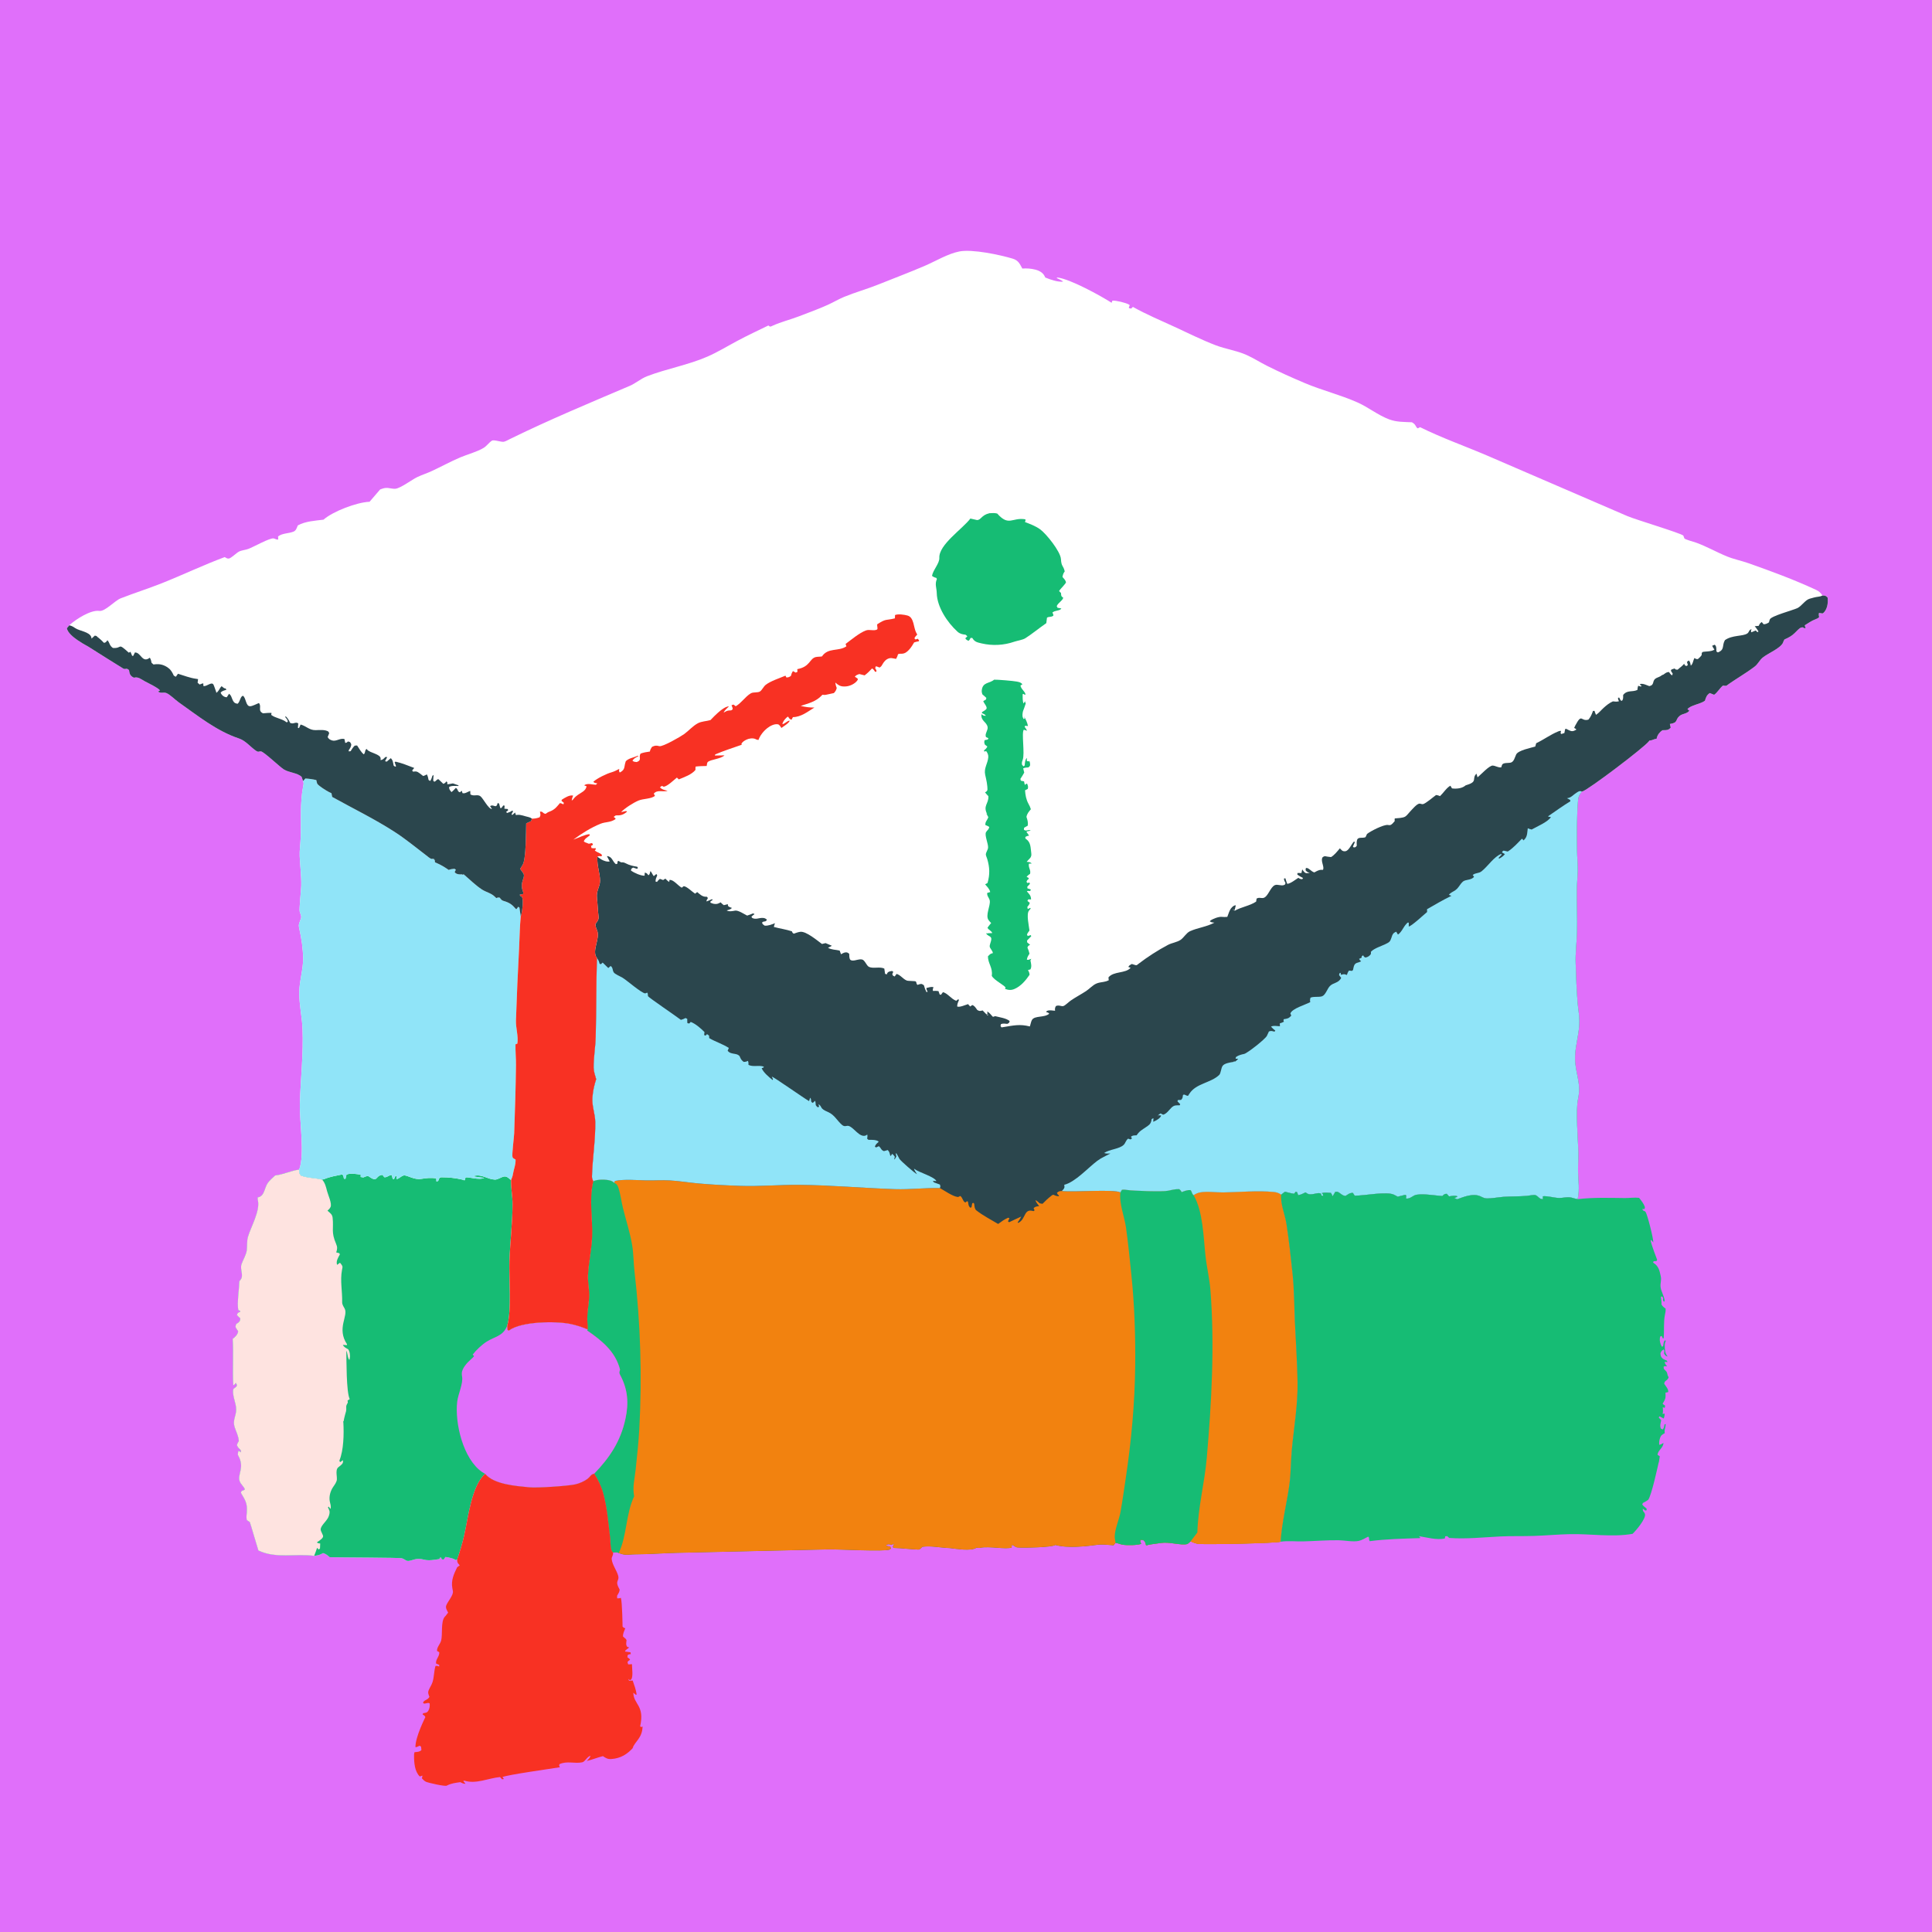 <?xml version="1.0" encoding="utf-8" ?>
<svg xmlns="http://www.w3.org/2000/svg" xmlns:xlink="http://www.w3.org/1999/xlink" width="1024" height="1024">
	<path fill="#E06FFA" d="M0 0L1024 0L1024 1024L0 1024L0 0Z"/>
	<path fill="white" d="M201.471 259.434C202.902 258.892 204.056 258.471 205.602 258.63C206.788 258.753 208.326 259.14 209.484 259.063C212.208 258.88 218.358 254.182 221.263 252.814C223.726 251.655 226.344 250.831 228.817 249.682C233.88 247.333 238.742 244.645 243.886 242.454C247.745 240.81 252.809 239.53 256.316 237.399C257.996 236.378 259.13 234.589 260.708 233.58C261.767 232.903 265.644 234.398 267.007 234.142C268.01 233.954 269.287 233.179 270.207 232.728C291.045 222.519 312.349 213.635 333.688 204.553C336.985 203.15 339.63 200.695 342.981 199.407C353.397 195.402 364.745 193.471 374.988 188.993C380.437 186.61 385.69 183.39 390.947 180.588C396.304 177.733 401.803 175.165 407.259 172.507C408.283 173.406 408.377 173.151 409.571 172.605C414.064 170.55 418.703 169.478 423.28 167.723C428.395 165.761 433.814 163.811 438.798 161.55C441.718 160.226 444.484 158.55 447.45 157.331C453.37 154.899 459.612 153.179 465.568 150.781C473.768 147.481 482.116 144.357 490.227 140.862C495.91 138.414 502.395 134.47 508.462 133.282C515.303 131.944 529.858 135.022 536.698 137.073C539.695 137.972 540.445 139.712 541.851 142.33C544.25 142.18 546.498 142.312 548.834 142.931C550.771 143.445 552.685 144.438 553.627 146.278C553.762 146.542 553.884 146.814 554.013 147.082C556.714 148.188 560.528 149.539 563.439 149.286C563.154 148.683 560.687 147.694 559.974 147.338L560.558 147.09C567.356 147.961 583.213 156.667 589.192 160.488L589.58 159.351C591.497 159.181 596.791 160.464 598.474 161.474C599.209 161.916 598.164 162.366 598.367 163.327L599.54 163.56L600.454 162.663C607.71 166.716 615.115 169.812 622.63 173.273C629.763 176.559 636.943 180.167 644.28 182.974C649.59 185.006 655.482 185.8 660.657 188.123C664.371 189.789 667.851 192.031 671.491 193.863C678.023 197.149 684.894 200.214 691.627 203.062C700.676 206.889 710.397 209.261 719.428 213.264C725.241 215.841 730.303 220.027 736.278 222.273C740.276 223.776 744.16 223.615 748.335 223.811C749.338 224.384 749.827 224.785 750.386 225.78C750.778 226.479 750.761 226.611 751.469 227.044L752.666 226.406C764.241 232.151 776.477 236.427 788.343 241.516L862.521 273.529C867.057 275.468 890.715 282.516 892.204 283.874C892.283 283.946 892.642 285.204 892.745 285.348C893.208 285.995 897.758 287.179 898.903 287.591C904.571 289.633 909.75 292.634 915.303 294.903C918.945 296.391 922.919 297.176 926.645 298.486C938.57 302.678 951.027 307.27 962.488 312.615C964.122 313.377 964.967 314.142 965.93 315.65C967.551 315.723 967.548 315.602 968.675 316.742C968.986 319.198 968.635 322.291 966.979 324.285C966.545 324.808 966.475 324.814 965.99 325.137L964.107 324.858C963.912 325.726 963.977 326.208 964.195 327.066C963.556 327.728 963.083 327.915 962.251 328.227C960.222 328.988 958.391 330.264 956.56 331.409C956.814 332.404 956.642 331.925 957.073 332.846C956.058 333.039 956.567 333.107 955.573 332.504C954.162 332.463 953.487 333.333 952.467 334.284C952.034 334.687 951.631 335.122 951.212 335.54C949.568 337.18 947.848 338.014 945.761 338.945L945.527 339.443C945.42 339.668 945.301 339.887 945.203 340.115C945.112 340.327 945.067 340.559 944.961 340.764C943.373 343.811 937.058 346.251 934.258 348.544C932.611 349.892 931.751 351.95 930.102 353.228C925.397 356.874 919.859 359.897 914.995 363.483C913.773 363.483 914.361 363.534 913.231 363.349C911.439 364.748 910.3 367.078 908.517 368.248L906.201 367.323C904.515 368.512 904.268 369.48 903.627 371.422C901.318 373.168 895.877 373.789 894.396 375.882L895.399 376.683C894.065 378.428 891.828 378.136 890.283 379.402C887.646 381.561 889.71 383.016 885.053 383.72L885.516 385.638C884.649 386.591 884.134 386.896 882.776 386.982C882.236 387.017 881.695 387.015 881.154 387.025C879.705 387.963 878.568 389.392 878.128 391.095C878.091 391.238 878.082 391.387 878.059 391.533C876.389 391.719 875.869 392.468 874.245 392.498C874.139 392.638 874.034 392.779 873.926 392.918C871.252 396.335 842.235 418.33 838.792 419.443C838.683 419.478 838.563 419.461 838.449 419.47C837.222 421.154 836.575 422.17 836.408 424.247C835.687 433.18 835.726 442.452 835.875 451.416C835.93 454.733 836.33 458.062 836.256 461.379C836.179 464.835 835.787 468.275 835.741 471.737C835.643 479.127 836.059 486.513 835.854 493.909C835.701 499.438 834.944 505.008 835.132 510.535C835.363 517.324 835.583 524.233 836.128 530.999C836.399 534.366 837.067 537.812 837.099 541.184C837.159 547.467 835.001 553.688 834.811 559.958C834.558 568.321 838.319 573.57 836.415 582.425C835.002 588.996 836.428 603.653 836.587 611.347C836.652 614.487 836.324 617.619 836.4 620.754C836.529 626.104 837.318 630.23 836.226 635.568C834.682 635.406 833.251 634.674 831.74 634.581C829.947 634.47 828.1 634.999 826.278 634.952C823.452 634.879 820.536 633.824 817.749 634.035L817.779 635.588C815.752 635.648 815.438 634.022 813.804 633.444C813.036 633.172 810.025 633.785 809.079 633.861C805.058 634.181 801.031 634.053 797.016 634.337C794.001 634.55 790.846 635.258 787.832 635.172C786.877 635.144 786.039 634.745 785.192 634.342C784.97 634.236 784.757 634.109 784.529 634.015C780.613 632.395 776.044 634.299 772.282 635.646L770.851 634.963C771.576 634.724 771.933 634.578 772.564 634.116C771.016 633.462 769.659 633.907 768.008 634.103L766.87 632.763C765.502 632.71 765.471 633.1 764.45 633.93C760.304 633.639 754.962 632.636 750.898 633.219C748.742 633.528 747.596 635.551 745.224 635.257L745.327 633.653L744.87 633.264L740.809 634.264C740.19 633.929 739.566 633.608 738.944 633.279C735.159 631.273 723.136 633.79 718.025 633.735L717.041 632.255C715.59 632.208 714.831 632.793 713.665 633.548L713.188 633.862C711.819 633.793 711.306 633.218 710.259 632.483C709.229 631.761 708.943 631.476 707.687 631.732C707.245 632.564 706.832 633.329 706.242 634.066C706.021 633.287 705.875 632.969 705.409 632.264C703.764 632.134 702.248 631.942 700.624 632.354C701.151 633.015 701.26 632.958 701.308 633.851L700.441 633.648L700.123 632.667C698.997 631.947 696.866 632.851 695.484 632.964C693.807 633.101 693.287 633.017 691.965 631.983C690.653 632.597 689.486 633.272 688.037 633.461L687.525 631.932L686.787 631.593L685.923 632.703C684.287 632.533 682.64 632.029 681.041 631.636Q680.042 632.403 679.055 633.187C678.582 638.109 681.079 643.771 681.837 648.688C683.181 657.403 684.161 666.296 685.078 675.067C685.967 683.582 685.946 692.299 686.327 700.857C686.795 711.378 687.547 721.931 687.727 732.467C687.931 744.484 685.785 756.538 684.682 768.48C684.106 774.722 684.233 781.071 683.347 787.277C681.94 797.142 679.36 807.217 678.756 817.138C676.615 817.954 639.852 818.709 635.388 818.316C633.837 818.179 632.456 817.587 631.05 816.958C630.676 817.248 629.577 818.307 629.197 818.393C625.745 819.174 619.817 817.131 615.455 817.788C612.987 818.16 610.494 818.39 608.055 818.93L608.304 819.122L607.379 818.929C607.044 817.487 607.07 817.273 605.989 816.294L604.471 816.159C604.226 817.132 604.493 817.354 604.839 818.265C602.931 819.068 597.171 819.093 595.047 818.733C593.728 818.509 592.594 817.899 591.235 817.736L590.219 819.044C587.605 818.872 585.078 818.521 582.457 818.672C575.885 819.601 565.707 820.717 559.371 818.867C557.757 820.178 541.971 820.463 539.235 820.182C537.812 820.036 536.947 818.503 536.214 819.026L536.224 820.211C533.184 821.365 524.294 819.377 519.659 820.354C518.92 820.509 518.311 820.434 517.577 820.303C514.651 822.324 506.811 820.891 503.231 820.51C498.716 820.381 493.276 819.157 488.865 819.832C488.152 820.506 487.641 821.345 486.614 821.311C482.317 821.17 478.06 820.543 473.767 820.439L473.183 819.952L473.86 818.301Q473.068 818.532 472.284 818.791C471.078 818.413 471.038 818.374 469.858 818.802L469.801 819.311Q470.832 819.499 471.855 819.724L472.222 820.736C471.982 820.928 471.789 821.206 471.501 821.313C468.314 822.501 444.807 821.102 439.081 821.206L359.048 823.027C351.466 823.213 343.985 823.815 336.377 823.838C334.72 823.843 332.849 824.154 331.233 824C330.129 823.895 328.961 823.547 327.954 823.09C326.876 822.597 326.084 822.763 324.938 822.87C324.486 822.484 324.228 822.067 324.041 821.486C323.464 819.691 323.582 816.792 323.343 814.832C322.407 807.163 321.801 799.197 319.782 791.731C318.717 787.791 317.105 784.517 314.965 781.06C314.214 781.299 313.667 781.499 313.119 782.093C312.647 782.603 312.222 783.166 311.677 783.605C309.873 785.059 307.15 786.271 304.886 786.762C300.869 787.634 284.754 788.737 280.537 788.316C273.622 787.626 261.789 786.842 257.13 781.174C249.847 787.628 248.131 804.734 245.978 814.064C244.993 818.333 243.747 822.446 242.299 826.579L241.526 826.857C240.908 826.436 240.466 826.21 239.734 826.002C239.459 825.924 239.179 825.864 238.903 825.786C237.911 825.505 237.122 825.296 236.085 825.229L235.212 826.573L234.128 826.487C233.834 825.591 234.075 825.947 233.474 825.375L232.786 826.338C230.097 826.745 227.413 827.323 224.725 826.646C221.894 825.933 220.593 826.207 217.882 827.054C215.128 827.915 215.212 826.635 212.987 825.914C211.817 825.535 180.002 825.505 174.754 825.35C173.595 824.345 172.747 823.612 171.237 823.162C169.766 824.034 168.736 824.34 167.038 824.57C166.857 824.595 166.675 824.616 166.494 824.638C156.51 823.181 146.547 826.296 136.961 821.784C136.396 820.163 132.593 806.98 132.447 806.804C132.023 806.293 131.274 806.129 130.84 805.625C130.732 805.499 130.748 805.305 130.72 805.141C130.519 803.95 130.744 802.711 130.835 801.515C131.19 796.831 130.046 795.207 127.697 791.219C128.036 789.621 128.751 790.47 129.82 789.368C129.158 787.87 127.669 786.627 127.119 785.262C125.579 781.444 130.079 777.82 126.1 771.173C126.041 770.274 126.127 769.805 126.479 768.977L127.702 769.782L127.701 768.698C126.977 767.956 126.001 767.156 125.668 766.154C125.452 765.506 126.277 764.377 126.584 763.772C126.403 760.918 125.113 758.852 124.308 756.19C123.278 752.787 125.164 750.364 125.196 747.155C125.231 743.718 123.159 740.148 123.59 736.651C123.712 735.665 124.985 735.615 125.546 734.502C125.446 733.469 125.599 734.005 124.96 732.937C124.564 733.432 124.293 734.054 123.662 734.202C123.201 725.987 123.898 717.772 123.338 709.589C123.476 709.494 123.621 709.407 123.754 709.303C124.944 708.367 126.029 707.165 126.235 705.629C125.817 705.033 125.419 704.449 125.056 703.817C124.601 703.023 124.96 702.651 125.192 701.805C125.516 701.59 125.931 701.325 126.219 701.078C127.246 700.2 127.268 700.055 127.379 698.771C126.707 698.206 126.136 697.672 125.58 696.991C125.981 695.643 126.205 695.866 127.38 695.229L127.298 694.752L126.321 694.38C125.554 690.951 126.788 682.856 126.914 679.038C127.102 678.81 127.295 678.587 127.478 678.355C129.388 675.93 127.03 672.846 128.032 670.019C128.861 667.681 130.435 665.207 130.796 662.758C131.14 660.423 130.756 657.82 131.431 655.557C133.036 650.174 137.781 642.106 136.756 636.465C136.522 635.177 136.56 636 136.627 634.637C140.193 634.111 140.068 629.835 141.834 627.161C142.839 625.64 144.492 624.288 145.821 623.043C150.289 622.506 154.205 620.496 158.58 619.921C161.659 611.854 158.668 594.208 158.938 584.958C159.325 571.697 160.895 558.612 160.345 545.282C160.076 538.752 158.521 532.279 158.617 525.738C158.704 519.796 160.706 513.847 160.668 508.023C160.635 502.934 159.753 497.222 158.647 492.263C158.267 490.557 158.259 490.071 158.943 488.369C160.097 485.502 159.654 485.861 158.849 483.13C158.497 481.934 159.626 471.561 159.665 469.425C159.762 464.116 159.095 459.141 158.85 453.893C158.699 450.671 159.259 447.255 159.373 444.013C159.687 435.145 158.964 425.624 160.651 416.922C160.878 415.749 161.107 415.133 160.645 413.985L159.879 411.761C157.711 409.609 153.151 409.512 150.466 407.825C148.198 406.4 139.972 398.489 138.358 398.267C137.137 398.099 137.102 398.893 135.645 397.887C132.681 395.843 130.19 392.584 126.683 391.415C114.823 387.465 104.846 379.351 94.719 372.227C92.865 370.922 90.096 368.084 88.188 367.331C86.553 366.687 85.357 367.743 83.745 366.529L84.776 365.981C84.2 364.726 78.293 361.933 76.702 361.062C74.762 360 73.181 358.554 71.003 359.191C70.64 359.011 70.2 358.816 69.893 358.553C68.636 357.478 68.659 356.644 68.378 355.143C66.829 353.903 67.144 354.802 65.552 354.48C65.347 354.438 48.369 343.735 46.959 342.817C44.979 341.749 42.934 340.548 41.084 339.271C39.117 337.912 35.895 335.455 35.445 332.987L36.742 331.419C36.82 331.323 36.883 331.213 36.977 331.132C40.478 328.106 48.054 323.162 52.668 323.793C55.701 324.208 60.814 318.359 63.969 317.128C71.216 314.298 78.727 311.933 85.978 309.041C97.076 304.615 107.873 299.437 119.105 295.265C119.76 295.652 120.464 296.162 121.283 296.052C122.46 295.895 125.332 293.045 126.645 292.368C128.078 291.63 130.018 291.515 131.571 290.958C134.202 290.014 143.09 284.954 145.062 285.372C146.161 285.606 146.137 286.056 147.467 285.973L147.381 284.332C149.582 282.545 153.047 282.821 155.624 281.745C156.821 281.245 157.187 280.062 157.664 278.951C157.733 278.79 157.798 278.628 157.866 278.466C161.915 276.25 166.953 276.003 171.456 275.438C176.546 270.974 189.169 266.19 195.877 265.949L201.471 259.434Z"/>
	<path fill="#2B464D" d="M965.93 315.65C967.551 315.723 967.548 315.602 968.675 316.742C968.986 319.198 968.635 322.291 966.979 324.285C966.545 324.808 966.475 324.814 965.99 325.137L964.107 324.858C963.912 325.726 963.977 326.208 964.195 327.066C963.556 327.728 963.083 327.915 962.251 328.227C960.222 328.988 958.391 330.264 956.56 331.409C956.814 332.404 956.642 331.925 957.073 332.846C956.058 333.039 956.567 333.107 955.573 332.504C954.162 332.463 953.487 333.333 952.467 334.284C952.034 334.687 951.631 335.122 951.212 335.54C949.568 337.18 947.848 338.014 945.761 338.945L945.527 339.443C945.42 339.668 945.301 339.887 945.203 340.115C945.112 340.327 945.067 340.559 944.961 340.764C943.373 343.811 937.058 346.251 934.258 348.544C932.611 349.892 931.751 351.95 930.102 353.228C925.397 356.874 919.859 359.897 914.995 363.483C913.773 363.483 914.361 363.534 913.231 363.349C911.439 364.748 910.3 367.078 908.517 368.248L906.201 367.323C904.515 368.512 904.268 369.48 903.627 371.422C901.318 373.168 895.877 373.789 894.396 375.882L895.399 376.683C894.065 378.428 891.828 378.136 890.283 379.402C887.646 381.561 889.71 383.016 885.053 383.72L885.516 385.638C884.649 386.591 884.134 386.896 882.776 386.982C882.236 387.017 881.695 387.015 881.154 387.025C879.705 387.963 878.568 389.392 878.128 391.095C878.091 391.238 878.082 391.387 878.059 391.533C876.389 391.719 875.869 392.468 874.245 392.498C874.139 392.638 874.034 392.779 873.926 392.918C871.252 396.335 842.235 418.33 838.792 419.443C838.683 419.478 838.563 419.461 838.449 419.47C837.222 421.154 836.575 422.17 836.408 424.247C835.687 433.18 835.726 442.452 835.875 451.416C835.93 454.733 836.33 458.062 836.256 461.379C836.179 464.835 835.787 468.275 835.741 471.737C835.643 479.127 836.059 486.513 835.854 493.909C835.701 499.438 834.944 505.008 835.132 510.535C835.363 517.324 835.583 524.233 836.128 530.999C836.399 534.366 837.067 537.812 837.099 541.184C837.159 547.467 835.001 553.688 834.811 559.958C834.558 568.321 838.319 573.57 836.415 582.425C835.002 588.996 836.428 603.653 836.587 611.347C836.652 614.487 836.324 617.619 836.4 620.754C836.529 626.104 837.318 630.23 836.226 635.568C834.682 635.406 833.251 634.674 831.74 634.581C829.947 634.47 828.1 634.999 826.278 634.952C823.452 634.879 820.536 633.824 817.749 634.035L817.779 635.588C815.752 635.648 815.438 634.022 813.804 633.444C813.036 633.172 810.025 633.785 809.079 633.861C805.058 634.181 801.031 634.053 797.016 634.337C794.001 634.55 790.846 635.258 787.832 635.172C786.877 635.144 786.039 634.745 785.192 634.342C784.97 634.236 784.757 634.109 784.529 634.015C780.613 632.395 776.044 634.299 772.282 635.646L770.851 634.963C771.576 634.724 771.933 634.578 772.564 634.116C771.016 633.462 769.659 633.907 768.008 634.103L766.87 632.763C765.502 632.71 765.471 633.1 764.45 633.93C760.304 633.639 754.962 632.636 750.898 633.219C748.742 633.528 747.596 635.551 745.224 635.257L745.327 633.653L744.87 633.264L740.809 634.264C740.19 633.929 739.566 633.608 738.944 633.279C735.159 631.273 723.136 633.79 718.025 633.735L717.041 632.255C715.59 632.208 714.831 632.793 713.665 633.548L713.188 633.862C711.819 633.793 711.306 633.218 710.259 632.483C709.229 631.761 708.943 631.476 707.687 631.732C707.245 632.564 706.832 633.329 706.242 634.066C706.021 633.287 705.875 632.969 705.409 632.264C703.764 632.134 702.248 631.942 700.624 632.354C701.151 633.015 701.26 632.958 701.308 633.851L700.441 633.648L700.123 632.667C698.997 631.947 696.866 632.851 695.484 632.964C693.807 633.101 693.287 633.017 691.965 631.983C690.653 632.597 689.486 633.272 688.037 633.461L687.525 631.932L686.787 631.593L685.923 632.703C684.287 632.533 682.64 632.029 681.041 631.636Q680.042 632.403 679.055 633.187C678.582 638.109 681.079 643.771 681.837 648.688C683.181 657.403 684.161 666.296 685.078 675.067C685.967 683.582 685.946 692.299 686.327 700.857C686.795 711.378 687.547 721.931 687.727 732.467C687.931 744.484 685.785 756.538 684.682 768.48C684.106 774.722 684.233 781.071 683.347 787.277C681.94 797.142 679.36 807.217 678.756 817.138C676.615 817.954 639.852 818.709 635.388 818.316C633.837 818.179 632.456 817.587 631.05 816.958C630.676 817.248 629.577 818.307 629.197 818.393C625.745 819.174 619.817 817.131 615.455 817.788C612.987 818.16 610.494 818.39 608.055 818.93L608.304 819.122L607.379 818.929C607.044 817.487 607.07 817.273 605.989 816.294L604.471 816.159C604.226 817.132 604.493 817.354 604.839 818.265C602.931 819.068 597.171 819.093 595.047 818.733C593.728 818.509 592.594 817.899 591.235 817.736L590.219 819.044C587.605 818.872 585.078 818.521 582.457 818.672C575.885 819.601 565.707 820.717 559.371 818.867C557.757 820.178 541.971 820.463 539.235 820.182C537.812 820.036 536.947 818.503 536.214 819.026L536.224 820.211C533.184 821.365 524.294 819.377 519.659 820.354C518.92 820.509 518.311 820.434 517.577 820.303C514.651 822.324 506.811 820.891 503.231 820.51C498.716 820.381 493.276 819.157 488.865 819.832C488.152 820.506 487.641 821.345 486.614 821.311C482.317 821.17 478.06 820.543 473.767 820.439L473.183 819.952L473.86 818.301Q473.068 818.532 472.284 818.791C471.078 818.413 471.038 818.374 469.858 818.802L469.801 819.311Q470.832 819.499 471.855 819.724L472.222 820.736C471.982 820.928 471.789 821.206 471.501 821.313C468.314 822.501 444.807 821.102 439.081 821.206L359.048 823.027C351.466 823.213 343.985 823.815 336.377 823.838C334.72 823.843 332.849 824.154 331.233 824C330.129 823.895 328.961 823.547 327.954 823.09C326.876 822.597 326.084 822.763 324.938 822.87C324.486 822.484 324.228 822.067 324.041 821.486C323.464 819.691 323.582 816.792 323.343 814.832C322.407 807.163 321.801 799.197 319.782 791.731C318.717 787.791 317.105 784.517 314.965 781.06C323.242 772.449 328.915 763.909 331.487 752.102C333.333 743.627 332.779 736.306 328.638 728.66C328.013 727.506 328.303 727.206 328.64 725.964C326.23 716.288 318.842 710.453 311.167 705.16L311.492 704.613C311.516 703.412 311.438 702.187 311.345 700.99C310.989 696.426 311.989 692.29 312.264 687.791C312.507 683.828 311.471 679.835 311.663 675.875C311.994 669.05 313.592 662.266 313.836 655.426C314.191 645.48 312.114 636.09 314.437 626.087C314.065 625.204 313.735 624.529 313.761 623.549C314.016 613.966 315.663 604.22 315.512 594.654C315.445 590.441 313.7 586.169 313.986 581.969C314.003 581.72 314.031 581.471 314.051 581.221C314.317 577.93 314.978 575.13 315.987 571.987C315.465 570.118 314.683 567.956 314.653 566.012C314.571 560.586 315.605 555.026 315.743 549.575C316.093 535.657 315.975 521.719 316.395 507.794C313.399 503.993 318.285 497.496 316.462 493.087C315.967 491.888 315.613 491.085 315.593 489.76C316.582 488.372 317.477 487.481 317.246 485.678C316.836 482.477 316.769 479.267 316.407 476.068C315.934 471.891 318.027 470.224 318.037 466.841C318.049 462.916 316.404 459.202 316.591 454.105C316.67 454.148 316.753 454.184 316.828 454.234C317.481 454.663 318.094 455.148 318.768 455.548C319.907 456.225 321.839 456.938 323.148 456.574L321.671 453.732C324.528 453.962 324.505 456.473 326.415 458.015L327.206 457.797L327.317 456.582L327.788 456.275L329.181 457.068C330.162 457.017 330.653 457.054 331.528 457.515C333.655 458.635 335.398 458.99 337.744 459.392L338.135 460.009L337.62 460.509L335.558 459.838L334.298 460.671L335.143 459.728C334.823 460.311 334.308 460.815 334.479 461.478C336.175 462.64 339.603 464.209 341.646 464.143L341.727 462.542C342.849 462.591 342.964 463.134 343.707 463.92C344.536 463.258 344.438 462.739 344.691 461.739C345.198 461.827 345.933 463.802 346.508 464.372L347.906 463.219L348.344 463.992C347.827 465.188 347.45 465.895 347.454 467.234L348.227 467.423C348.708 466.741 349.102 466.3 349.78 465.81L351.465 466.446L352.657 465.688C353.319 466.389 353.87 466.967 354.71 467.45L354.835 466.413C356.837 465.982 359.435 469.541 361.337 470.496L362.387 469.682C364.183 469.89 366.729 472.598 368.416 473.663L369.53 472.813C370.771 473.839 372.061 475.143 373.742 475.27C374.057 475.294 374.373 475.293 374.689 475.304C375.852 476.473 374.376 476.29 374.485 477.801C375.473 477.455 376.32 477.05 377.26 476.594L377.817 476.865L376.547 477.827L376.525 478.427C377.091 478.656 377.718 478.95 378.33 479.05C379.881 479.304 380.63 479.036 381.941 478.258C382.475 478.835 383.001 479.296 383.63 479.767C384.029 479.67 384.43 479.578 384.827 479.471C385.128 479.39 385.427 479.301 385.728 479.215L385.885 480.201C386.797 480.837 386.483 480.722 387.373 481.026C387.552 481.088 387.735 481.138 387.916 481.194C387.321 482.068 386.149 482.204 385.16 482.546C386.49 483.307 388.165 482.913 389.61 482.657C391.281 482.362 394.393 484.483 396.003 485.281C397.082 484.941 398.109 484.536 399.156 484.112L399.947 484.503C399.312 484.919 398.797 485.347 398.251 485.874L398.736 486.575C400.723 487.472 402.024 486.503 404.065 486.513C405.137 486.518 405.732 486.754 406.517 487.482C405.563 489.059 404.95 487.824 403.878 489.028C404.306 490.05 404.441 489.997 405.297 490.606C407.247 490.765 408.968 489.968 410.772 489.32C410.476 490.024 410.312 490.534 410.16 491.297C413.318 492.167 416.642 492.602 419.726 493.62C420.189 494.65 419.851 494.241 420.701 494.878C421.823 494.486 423.036 494.004 424.221 493.873C427.322 493.531 433.246 498.563 435.658 500.324L437.579 499.868C438.679 500.375 439.78 500.83 440.906 501.272C440.249 501.675 439.576 501.999 438.884 502.338C440.494 503.397 443.119 503.362 445.031 503.822C445.245 504.328 445.443 504.82 445.607 505.345C445.652 505.488 445.692 505.631 445.735 505.774C446.244 505.515 447.113 504.983 447.704 504.861C448.929 504.61 449.185 504.834 450.098 505.52C450.138 506.457 450.104 507.452 450.44 508.339C450.662 508.927 451.351 509.094 451.942 509.109C453.632 509.15 455.122 508.223 456.882 508.542C458.406 508.818 459.247 511.877 460.633 512.491C462.946 513.516 466.274 512.202 468.708 513.368Q468.934 514.768 469.114 516.174L470.08 516.425C470.135 516.229 470.148 516.016 470.247 515.838C470.809 514.833 471.788 514.846 472.79 514.633L473.448 515.085L472.924 516.321C473.459 517.413 473.049 516.985 474.204 517.557L475.208 516.2C477.335 516.757 478.63 518.969 480.673 519.728C481.426 520.007 485.149 519.885 485.417 520.217C485.92 520.838 485.46 521.229 486.288 522.019C486.609 521.908 486.923 521.779 487.249 521.688C488.537 521.326 488.622 521.496 489.682 522.2C490.043 523.531 490.427 524.613 491.051 525.841L491.673 525.588C491.175 524.793 491.11 524.642 491.013 523.656C492.296 523.356 493.449 522.912 494.756 523.193C494.528 523.998 494.279 524.392 494.483 525.22C495.519 525.135 496.388 525.152 497.417 525.302L498.051 527.089L498.723 527.257L499.794 525.851C502.366 526.531 504.139 529.484 506.82 530.444L507.793 529.664L508.305 529.933C507.8 531.13 507.315 532.134 507.325 533.463C508.65 534.04 511.572 532.647 513.108 532.201C513.763 533.034 513.388 532.607 514.257 533.463L515.318 532.683C516.509 533.079 517.005 533.986 517.723 534.952L518.069 535.426L518.041 535.35C519.296 536.047 519.383 535.868 520.811 535.556L522.946 537.736L523.111 537.086L523.569 537.858L522.814 537.609L523.616 538.327C523.663 537.701 523.667 538.089 523.412 537.091L523.182 536.213C524.199 536.29 525.426 538.193 526.292 538.959L527.45 538.581C529.655 539.172 533.504 539.657 535.149 541.212C534.822 542.351 534.833 542.108 533.9 542.673C532.652 542.539 531.758 542.391 530.537 542.773L530.294 543.746C530.476 544.01 530.583 544.344 530.838 544.539C530.84 544.54 531.755 544.393 531.87 544.374C537.152 543.523 540.523 542.666 545.836 544.042C546.214 543.026 546.434 541.46 546.977 540.563C548.424 538.171 553.595 539.508 556.115 537.282C555.606 536.622 555.243 536.656 554.471 536.401L554.839 535.841C556.198 535.205 557.716 535.611 559.2 535.723C559.096 534.619 559.116 534.179 559.674 533.212C561.404 532.498 562.494 533.579 563.663 533.205C564.593 532.907 566.45 531.055 567.354 530.426C570.007 528.578 572.89 527.09 575.593 525.325C577.41 524.139 578.983 522.297 580.945 521.376C582.137 520.817 583.612 520.628 584.905 520.427C585.955 520.263 586.691 520.023 587.652 519.568L587.505 518.038C590.289 514.625 596.52 516.086 599.248 512.955L598.026 512.481C598.618 511.518 598.938 511.471 599.89 510.924Q600.53 511.133 601.173 511.334C602.559 511.758 602.311 511.706 603.481 510.806C608.179 507.194 613.776 503.594 619.041 500.817C621.167 499.695 623.915 499.437 625.829 498.072C627.564 496.836 628.815 494.418 630.762 493.545C634.926 491.676 639.427 491.289 643.645 489.029C642.59 488.907 642.097 488.927 641.202 488.313C641.304 488.203 641.394 488.08 641.508 487.982C642.601 487.041 645.981 485.783 647.47 485.952C648.566 486.076 649.393 486.038 650.492 485.962C651.164 484.331 651.602 482.321 652.857 481.013C653.458 480.389 654.137 479.783 655.017 479.823L654.434 482.203L653.023 481.97L654.501 482.457L654.281 482.804C657.903 480.67 662.336 480.172 665.774 477.871L666.025 476.254C666.341 476.138 666.641 475.964 666.973 475.905C667.757 475.765 668.863 476.123 669.656 475.92C672.126 475.287 673.285 470.158 675.724 469.134C677.184 468.521 679.063 469.736 680.638 469.05C681.241 468.788 681.103 468.698 681.361 468.026C680.89 467.129 680.542 466.671 680.541 465.638L681.27 465.491C681.557 466.525 681.866 467.487 682.287 468.474C684.158 468.241 686.52 466.277 688.156 465.26C689.017 465.83 689.14 465.922 690.221 465.988L690.64 465.363C689.559 464.811 688.604 464.287 687.624 463.562L687.694 462.697C688.226 462.691 688.759 462.688 689.29 462.717L689.79 462.748L690.197 460.78C690.451 461.138 690.938 461.852 691.235 462.146C692.227 463.131 692.938 462.788 694.218 462.666C692.991 462.255 692.77 462.229 691.971 461.236L692.135 460.056C693.72 459.782 694.885 461.982 696.647 462.391C697.825 461.752 698.967 461.03 700.347 461.025C700.622 461.024 700.896 461.039 701.171 461.046C702.09 459.638 700.121 456.803 700.758 454.828C700.987 454.119 701.501 454.083 702.115 453.775C703.251 454.007 704.349 454.158 705.503 454.264C707.402 453.074 708.724 451.305 710.171 449.622C711.084 450.597 711.477 451.303 712.966 451.181C714.953 451.02 716.24 447.373 717.679 445.963L718.076 446.414L717.084 448.701L717.519 449.172C718.77 448.927 718.235 449.222 719.114 448.267C719.069 447.209 718.969 446.191 719.291 445.164C719.841 443.41 722.222 444.432 723.756 443.715L723.621 444.003L724.557 442.008C726.486 440.488 733.157 437.048 735.543 437.24C735.882 437.267 736.217 437.377 736.556 437.349C737.698 437.254 738.49 435.99 739.224 435.206C739.171 434.211 739.155 434.684 739.247 433.787C740.797 433.62 743.338 433.601 744.726 432.851C745.568 432.397 746.753 430.789 747.492 430.022C748.494 428.983 750.817 426.189 752.213 425.944C752.864 425.83 753.527 426.341 754.176 426.218C755.632 425.942 759.699 422.381 761.146 421.376C762.213 421.562 761.929 421.454 762.762 421.768C762.925 421.828 763.084 421.897 763.245 421.961C764.963 420.354 766.741 417.472 768.743 416.446L769.584 417.858C771.577 418.183 774.437 417.926 776.121 416.768C777.08 416.108 776.597 416.295 777.589 415.994C783.389 414.232 779.905 412.575 782.565 410.052C782.724 410.72 782.901 411.332 783.116 411.989C784.796 410.718 789.377 405.588 791.24 405.77C792.795 405.921 794.046 406.911 795.684 406.734C795.762 406.476 796.052 405.468 796.181 405.263C796.922 404.085 799.524 404.557 800.814 404.174C802.479 403.681 802.903 401.285 803.624 399.855C804.725 397.674 811.451 396.371 813.722 395.685C813.864 395.09 814.033 394.502 814.218 393.919C818.163 392.069 821.791 389.344 825.763 387.719C825.894 387.665 826.028 387.617 826.159 387.564C826.726 387.335 826.166 387.488 827.377 387.375L827.142 388.672L827.554 389.043L829.164 388.51L829.551 386.422L830.128 386.295C830.893 386.679 831.746 387.179 832.566 387.415C833.764 387.76 834.494 387.257 835.516 386.687C835.414 386.571 835.332 386.432 835.208 386.338C834.938 386.132 834.632 385.975 834.345 385.794C834.535 385.372 834.718 384.946 834.935 384.538C838.58 377.687 837.774 382.625 841.906 381.408C842.985 380.105 843.511 378.966 844.109 377.383L844.323 376.803L845.122 376.774C845.341 377.525 845.574 378.186 845.925 378.885C847.545 377.799 848.579 376.431 849.995 375.143C851.554 373.725 852.935 372.62 854.871 371.743C856.098 371.866 856.924 372.032 858.122 371.64C857.623 370.8 857.604 370.742 857.597 369.833L858.202 369.72L858.973 371.231L859.691 371.457C860.381 370.589 860.299 369.844 860.306 368.791L860.305 368.346C862.51 365.554 865.041 366.97 867.858 365.681C867.923 364.895 868.029 364.222 868.254 363.467L869.666 363.901L870.068 363.525L869.265 362.941L869.315 362.52C870.959 362.172 872.583 363.093 874.159 363.657C876.912 363.1 875.678 361.252 877.212 359.847C877.889 359.228 879.35 358.868 880.175 358.352C880.347 358.244 880.477 358.076 880.655 357.98C882.265 357.106 880.876 358.086 881.934 357.336C882.892 356.656 883.364 356.223 884.605 356.178C885.152 357.045 885.383 357.359 886.236 357.987L886.573 357.082L885.592 355.503L885.895 354.86L887.538 354.314C888.497 355.071 887.947 354.857 889.194 354.931C889.583 354.59 889.963 354.238 890.368 353.915C891.043 353.375 891.55 353.013 892.142 352.352C892.315 352.158 892.48 351.958 892.649 351.76C893.058 352.805 892.718 352.352 893.759 353.045L894.586 352.528C894.398 351.716 894.479 351.985 894.254 351.278L894.108 350.828L895.046 350.071C895.924 350.712 895.905 351.768 896.157 352.803C897.363 351.84 897.316 350.092 898.141 348.722C899.15 349.444 898.575 349.217 899.887 349.349C903.242 346.384 901.252 347.238 902.228 345.712C902.606 345.121 907.511 345.586 908.651 344.225C908.12 343.529 907.83 343.082 907.488 342.257L908.849 341.711C909.912 342.63 909.642 343.942 909.754 345.307L910.509 345.794C914.31 344.323 912.536 342.176 914.251 339.284C918.119 336.498 923.772 337.367 926.123 335.744C927.191 335.006 926.843 333.854 928.378 333.474C928.038 334.333 927.905 334.205 928.253 335.135C928.864 334.904 929.457 334.669 930.048 334.388C930.207 334.312 930.365 334.232 930.524 334.155L931.513 335.08L932.023 334.68C931.569 333.92 931.12 333.242 930.568 332.546C930.396 332.329 930.218 332.118 930.043 331.903C930.752 331.828 931.46 331.767 932.171 331.709C932.586 330.698 932.852 330.318 933.75 329.69L934.761 330.879C936.005 330.798 936.557 330.535 937.593 329.854C937.722 329.332 937.845 328.744 938.068 328.253C938.885 326.456 950.343 323.396 952.585 322.344C954.94 321.239 956.746 318.015 959.159 317.326C960.643 316.903 962.276 316.431 963.808 316.266C964.667 316.173 965.154 316.014 965.93 315.65Z"/>
	<path fill="#F2820F" d="M314.437 626.087C316.67 624.963 321.402 624.999 323.85 625.852C324.492 626.076 325.006 626.48 325.544 626.879L325.961 625.917C331.263 624.903 337.03 625.517 342.415 625.631C346.596 625.72 350.751 625.401 354.937 625.638C359.826 625.915 364.678 626.733 369.552 627.189C376.924 627.879 384.598 628.253 392.006 628.525C402.522 628.912 413.033 627.909 423.539 627.994C440.418 628.131 457.386 629.715 474.279 630.274C482.195 630.535 490.187 629.522 498.168 629.711C500.77 631.134 504.913 634.145 507.781 634.455L509.009 633.889C510.293 634.857 510.507 637.27 511.779 637.307L512.479 636.67L513.03 636.872C513.307 638.207 513.217 639.218 514.285 640.125L514.914 639.878L515.282 637.826L515.796 637.498C516.472 638.09 516.297 637.725 516.395 638.469C516.541 639.585 516.574 640.817 517.529 641.564C520.947 644.24 525.282 646.489 529.031 648.725C530.757 647.465 532.352 646.255 534.334 645.413L535.045 645.684L534.253 647.328L534.862 647.808C536.991 646.796 539.109 645.721 541.28 644.803C540.746 645.935 540.075 646.908 539.365 647.931L539.722 648.154C543.915 646.117 542.456 640.268 547.783 641.935L548.339 641.528L547.835 640.305C548.803 639.443 549.54 639.429 550.777 639.251C550.022 638.25 549.119 637.326 548.805 636.1C549.734 636.529 550.338 637.101 551.082 637.795L552.552 638.055C554.132 636.399 555.501 635.124 557.3 633.748C557.386 633.682 557.445 633.587 557.518 633.507L558.366 633.217C559.377 633.816 560.069 633.938 561.233 634.051L561.192 633.564C560.355 632.875 560.712 633.311 560.196 632.199C561.281 631.345 561.395 631.338 562.781 631.249C568.986 631.978 590.627 630.192 593.836 632.005L594.646 630.612C595.687 630.445 596.432 630.565 597.458 630.717C600.802 631.213 616.19 631.716 618.988 631.13C620.986 630.711 623.006 630.16 625.054 630.266C625.717 630.822 625.871 631.028 626.319 631.83L626.906 631.611C628.361 631.081 629.445 630.686 630.998 630.765C631.919 631.832 631.553 632.552 632.662 633.497C633.568 632.792 634.971 632.196 636.104 631.998C639.845 631.343 644.514 632.048 648.362 632.004C657.141 631.903 666.383 630.912 675.1 631.78C676.737 631.943 677.692 632.281 679.055 633.187C678.582 638.109 681.079 643.771 681.837 648.688C683.181 657.403 684.161 666.296 685.078 675.067C685.967 683.582 685.946 692.299 686.327 700.857C686.795 711.378 687.547 721.931 687.727 732.467C687.931 744.484 685.785 756.538 684.682 768.48C684.106 774.722 684.233 781.071 683.347 787.277C681.94 797.142 679.36 807.217 678.756 817.138C676.615 817.954 639.852 818.709 635.388 818.316C633.837 818.179 632.456 817.587 631.05 816.958C630.676 817.248 629.577 818.307 629.197 818.393C625.745 819.174 619.817 817.131 615.455 817.788C612.987 818.16 610.494 818.39 608.055 818.93L608.304 819.122L607.379 818.929C607.044 817.487 607.07 817.273 605.989 816.294L604.471 816.159C604.226 817.132 604.493 817.354 604.839 818.265C602.931 819.068 597.171 819.093 595.047 818.733C593.728 818.509 592.594 817.899 591.235 817.736L590.219 819.044C587.605 818.872 585.078 818.521 582.457 818.672C575.885 819.601 565.707 820.717 559.371 818.867C557.757 820.178 541.971 820.463 539.235 820.182C537.812 820.036 536.947 818.503 536.214 819.026L536.224 820.211C533.184 821.365 524.294 819.377 519.659 820.354C518.92 820.509 518.311 820.434 517.577 820.303C514.651 822.324 506.811 820.891 503.231 820.51C498.716 820.381 493.276 819.157 488.865 819.832C488.152 820.506 487.641 821.345 486.614 821.311C482.317 821.17 478.06 820.543 473.767 820.439L473.183 819.952L473.86 818.301Q473.068 818.532 472.284 818.791C471.078 818.413 471.038 818.374 469.858 818.802L469.801 819.311Q470.832 819.499 471.855 819.724L472.222 820.736C471.982 820.928 471.789 821.206 471.501 821.313C468.314 822.501 444.807 821.102 439.081 821.206L359.048 823.027C351.466 823.213 343.985 823.815 336.377 823.838C334.72 823.843 332.849 824.154 331.233 824C330.129 823.895 328.961 823.547 327.954 823.09C326.876 822.597 326.084 822.763 324.938 822.87C324.486 822.484 324.228 822.067 324.041 821.486C323.464 819.691 323.582 816.792 323.343 814.832C322.407 807.163 321.801 799.197 319.782 791.731C318.717 787.791 317.105 784.517 314.965 781.06C323.242 772.449 328.915 763.909 331.487 752.102C333.333 743.627 332.779 736.306 328.638 728.66C328.013 727.506 328.303 727.206 328.64 725.964C326.23 716.288 318.842 710.453 311.167 705.16L311.492 704.613C311.516 703.412 311.438 702.187 311.345 700.99C310.989 696.426 311.989 692.29 312.264 687.791C312.507 683.828 311.471 679.835 311.663 675.875C311.994 669.05 313.592 662.266 313.836 655.426C314.191 645.48 312.114 636.09 314.437 626.087Z"/>
	<path fill="#F2820F" d="M632.662 633.497C633.568 632.792 634.971 632.196 636.104 631.998C639.845 631.343 644.514 632.048 648.362 632.004C657.141 631.903 666.383 630.912 675.1 631.78C676.737 631.943 677.692 632.281 679.055 633.187C678.582 638.109 681.079 643.771 681.837 648.688C683.181 657.403 684.161 666.296 685.078 675.067C685.967 683.582 685.946 692.299 686.327 700.857C686.795 711.378 687.547 721.931 687.727 732.467C687.931 744.484 685.785 756.538 684.682 768.48C684.106 774.722 684.233 781.071 683.347 787.277C681.94 797.142 679.36 807.217 678.756 817.138C676.615 817.954 639.852 818.709 635.388 818.316C633.837 818.179 632.456 817.587 631.05 816.958L634.63 812.254C634.981 798.908 638.476 785.921 639.617 772.699C642.149 743.376 643.84 713.312 641.563 683.928C641.084 677.744 639.613 671.789 638.936 665.641C637.844 655.713 637.657 642.101 632.662 633.497Z"/>
	<path fill="#16BC74" d="M593.836 632.005L594.646 630.612C595.687 630.445 596.432 630.565 597.458 630.717C600.802 631.213 616.19 631.716 618.988 631.13C620.986 630.711 623.006 630.16 625.054 630.266C625.717 630.822 625.871 631.028 626.319 631.83L626.906 631.611C628.361 631.081 629.445 630.686 630.998 630.765C631.919 631.832 631.553 632.552 632.662 633.497C637.657 642.101 637.844 655.713 638.936 665.641C639.613 671.789 641.084 677.744 641.563 683.928C643.84 713.312 642.149 743.376 639.617 772.699C638.476 785.921 634.981 798.908 634.63 812.254L631.05 816.958C630.676 817.248 629.577 818.307 629.197 818.393C625.745 819.174 619.817 817.131 615.455 817.788C612.987 818.16 610.494 818.39 608.055 818.93L608.304 819.122L607.379 818.929C607.044 817.487 607.07 817.273 605.989 816.294L604.471 816.159C604.226 817.132 604.493 817.354 604.839 818.265C602.931 819.068 597.171 819.093 595.047 818.733C593.728 818.509 592.594 817.899 591.235 817.736C591.173 816.652 590.816 815.565 590.817 814.487C590.819 810.506 593.204 805.303 593.926 801.216C594.957 795.378 595.785 789.422 596.663 783.553C599.645 763.598 601.468 743.847 601.681 723.678C601.848 707.831 601.303 691.698 599.674 675.925C598.81 667.556 597.984 659.06 596.817 650.733C595.989 644.829 593.079 637.813 593.836 632.005Z"/>
	<path fill="#16BC74" d="M314.437 626.087C316.67 624.963 321.402 624.999 323.85 625.852C324.492 626.076 325.006 626.48 325.544 626.879C326.93 627.64 327.291 628.069 327.787 629.592C328.92 633.07 329.331 636.875 330.218 640.437C331.839 646.939 333.968 653.394 335.067 660.012C335.819 664.539 335.754 669.151 336.278 673.704Q338.696 694.533 339.338 715.492Q339.98 736.45 338.841 757.388C338.468 764.461 337.64 771.853 336.908 778.914C336.39 783.915 335.142 788.008 336.117 793.081C331.614 802.607 332.374 813.791 327.954 823.09C326.876 822.597 326.084 822.763 324.938 822.87C324.486 822.484 324.228 822.067 324.041 821.486C323.464 819.691 323.582 816.792 323.343 814.832C322.407 807.163 321.801 799.197 319.782 791.731C318.717 787.791 317.105 784.517 314.965 781.06C323.242 772.449 328.915 763.909 331.487 752.102C333.333 743.627 332.779 736.306 328.638 728.66C328.013 727.506 328.303 727.206 328.64 725.964C326.23 716.288 318.842 710.453 311.167 705.16L311.492 704.613C311.516 703.412 311.438 702.187 311.345 700.99C310.989 696.426 311.989 692.29 312.264 687.791C312.507 683.828 311.471 679.835 311.663 675.875C311.994 669.05 313.592 662.266 313.836 655.426C314.191 645.48 312.114 636.09 314.437 626.087Z"/>
	<path fill="#90E4F8" d="M564.064 627.966C569.891 626.558 576.808 618.83 581.604 615.244C583.764 613.629 586.171 612.639 588.525 611.368C587.312 611.407 586.345 611.533 585.186 611.112C588.097 609.113 593.266 609.046 595.594 606.779C596.562 605.835 596.658 604.453 597.931 603.503L599.166 603.927L599.962 603.432L599.423 602.468C600.452 601.662 601.165 601.831 602.429 601.742C603.852 599.579 605.182 598.885 607.309 597.459C608.895 596.397 609.921 595.791 610.278 593.834C610.319 593.607 610.346 593.377 610.38 593.149L611.306 592.648C611.356 593.398 611.36 593.051 611.283 593.91L611.22 594.563C611.575 594.414 611.943 594.27 612.287 594.092C613.5 593.463 615.035 592.539 615.443 591.234L613.964 591.112L613.485 592.064C613.887 590.766 614.092 590.88 615.144 590.127L616.481 590.822C618.257 590.392 619.587 588.365 620.86 587.116C622.319 585.685 623.342 585.822 625.241 585.849L625.534 585.261L624.077 583.726L624.313 583.034L625.965 582.99C626.897 582.071 626.792 581.714 626.994 580.399C627.828 579.681 628.414 580.806 629.691 580.815C629.774 580.678 629.854 580.54 629.939 580.405C630.082 580.18 630.233 579.961 630.375 579.736C633.882 574.163 641.662 574.049 646.165 569.779C647.155 568.841 647.122 566.184 648.032 564.899C648.976 563.566 651.976 563.112 653.467 562.877L654.071 562.788L653.808 562.426L654.59 562.682C655.293 562.217 655.721 561.787 656.292 561.178L654.879 561.139L655.079 560.266C656.045 559.516 657.284 559.123 658.459 558.816C658.796 558.727 659.144 558.686 659.48 558.593C661.287 558.091 670.689 550.707 671.499 548.981C671.854 548.227 672.157 547.46 672.544 546.706C673.802 546.195 674.251 546.512 675.521 546.799L675.938 546.244C675.083 545.605 674.392 544.952 673.667 544.167C674.673 543.436 677.088 543.885 678.391 543.929L678.323 542.401C679.137 542.168 679.777 541.943 680.499 541.499C680.181 540.71 680.244 541.14 680.39 540.198C682.364 539.893 683.086 539.818 684.407 538.295L683.921 537.187C684.773 534.552 691.844 532.558 694.45 531.162C694.325 530.455 694.268 530.05 694.458 529.337C694.505 529.162 694.569 528.993 694.625 528.821L694.137 529.133C695.317 527.874 699.048 528.714 700.77 528.03C702.644 527.285 703.458 524.04 704.888 522.606C706.819 520.672 709.425 521.185 710.846 518.299L709.745 516.838L709.931 515.882L710.571 515.583L710.732 516.68C712.279 516.26 712.382 516.184 713.864 516.75C714.188 515.788 714.396 515.244 715 514.406L716.527 514.605L717.14 514.112C717.272 513.465 717.381 512.704 717.595 512.071C718.31 509.957 719.652 510.517 721.425 509.503C720.56 508.682 720.909 509.117 720.339 508.23L721.712 507.583L721.711 506.852L722.486 506.343C723.134 507.32 722.729 506.931 723.682 507.532C724.722 507.253 725.235 507.103 726.039 506.334C726.819 505.588 726.593 505.453 726.607 504.461C728.368 502.589 732.004 501.535 734.357 500.378C736.229 499.458 736.758 499.216 737.417 497.217C737.522 496.896 737.761 496.1 737.902 495.779C738.407 494.63 738.914 494.275 740.036 493.826C740.324 494.361 740.609 494.846 740.946 495.354C742.956 493.973 743.745 491.399 745.431 489.651C746.174 488.88 745.779 489.034 746.682 489.012L746.669 491.044C747.907 491.119 755.033 484.485 756.387 483.386L756.359 481.893C760.639 479.411 764.847 476.98 769.293 474.796L767.922 474.306C768.146 474.058 768.334 473.77 768.595 473.561C769.802 472.596 771.089 472.272 772.273 471.056C773.345 469.954 774.202 468.262 775.319 467.292C776.809 465.998 779.831 466.632 781.268 464.728L780.576 463.756C782.239 462.447 783.665 463.073 785.302 461.78C788.579 459.19 791.861 453.987 795.719 452.567L795.898 453.007C795.31 453.573 794.747 454.156 794.187 454.75L794.774 455.027C795.896 454.325 796.832 453.769 797.634 452.68L796.143 451.835C796.313 451.081 796.122 451.46 796.935 450.836C797.682 451.04 798.376 451.195 799.143 451.33C802.001 449.522 804.285 446.92 806.655 444.533C806.8 444.66 806.959 444.771 807.089 444.913C807.237 445.074 807.353 445.262 807.485 445.436C809.689 443.5 809.342 441.616 809.759 439.001C810.44 439.293 811.074 439.5 811.794 439.672C814.367 438.22 820.744 435.477 822.013 433.02C821.334 432.995 821.063 433.028 820.463 432.675C824.39 429.987 828.277 427.154 832.341 424.679L832.18 423.971L830.502 423.065C830.559 423.057 830.616 423.047 830.673 423.042C832.755 422.843 833.832 421.234 835.528 420.19C836.829 419.388 836.974 419.105 838.449 419.47C837.222 421.154 836.575 422.17 836.408 424.247C835.687 433.18 835.726 442.452 835.875 451.416C835.93 454.733 836.33 458.062 836.256 461.379C836.179 464.835 835.787 468.275 835.741 471.737C835.643 479.127 836.059 486.513 835.854 493.909C835.701 499.438 834.944 505.008 835.132 510.535C835.363 517.324 835.583 524.233 836.128 530.999C836.399 534.366 837.067 537.812 837.099 541.184C837.159 547.467 835.001 553.688 834.811 559.958C834.558 568.321 838.319 573.57 836.415 582.425C835.002 588.996 836.428 603.653 836.587 611.347C836.652 614.487 836.324 617.619 836.4 620.754C836.529 626.104 837.318 630.23 836.226 635.568C834.682 635.406 833.251 634.674 831.74 634.581C829.947 634.47 828.1 634.999 826.278 634.952C823.452 634.879 820.536 633.824 817.749 634.035L817.779 635.588C815.752 635.648 815.438 634.022 813.804 633.444C813.036 633.172 810.025 633.785 809.079 633.861C805.058 634.181 801.031 634.053 797.016 634.337C794.001 634.55 790.846 635.258 787.832 635.172C786.877 635.144 786.039 634.745 785.192 634.342C784.97 634.236 784.757 634.109 784.529 634.015C780.613 632.395 776.044 634.299 772.282 635.646L770.851 634.963C771.576 634.724 771.933 634.578 772.564 634.116C771.016 633.462 769.659 633.907 768.008 634.103L766.87 632.763C765.502 632.71 765.471 633.1 764.45 633.93C760.304 633.639 754.962 632.636 750.898 633.219C748.742 633.528 747.596 635.551 745.224 635.257L745.327 633.653L744.87 633.264L740.809 634.264C740.19 633.929 739.566 633.608 738.944 633.279C735.159 631.273 723.136 633.79 718.025 633.735L717.041 632.255C715.59 632.208 714.831 632.793 713.665 633.548L713.188 633.862C711.819 633.793 711.306 633.218 710.259 632.483C709.229 631.761 708.943 631.476 707.687 631.732C707.245 632.564 706.832 633.329 706.242 634.066C706.021 633.287 705.875 632.969 705.409 632.264C703.764 632.134 702.248 631.942 700.624 632.354C701.151 633.015 701.26 632.958 701.308 633.851L700.441 633.648L700.123 632.667C698.997 631.947 696.866 632.851 695.484 632.964C693.807 633.101 693.287 633.017 691.965 631.983C690.653 632.597 689.486 633.272 688.037 633.461L687.525 631.932L686.787 631.593L685.923 632.703C684.287 632.533 682.64 632.029 681.041 631.636Q680.042 632.403 679.055 633.187C677.692 632.281 676.737 631.943 675.1 631.78C666.383 630.912 657.141 631.903 648.362 632.004C644.514 632.048 639.845 631.343 636.104 631.998C634.971 632.196 633.568 632.792 632.662 633.497C631.553 632.552 631.919 631.832 630.998 630.765C629.445 630.686 628.361 631.081 626.906 631.611L626.319 631.83C625.871 631.028 625.717 630.822 625.054 630.266C623.006 630.16 620.986 630.711 618.988 631.13C616.19 631.716 600.802 631.213 597.458 630.717C596.432 630.565 595.687 630.445 594.646 630.612L593.836 632.005C590.627 630.192 568.986 631.978 562.781 631.249C562.967 631.067 563.17 630.9 563.34 630.701C564.331 629.541 564.283 629.392 564.064 627.966Z"/>
	<path fill="#90E4F8" d="M316.395 507.794C316.548 508.014 316.708 508.229 316.853 508.454C317.393 509.296 317.598 509.931 317.837 510.885L318.559 511.002L319.402 510.176Q320.932 511.596 322.405 513.075C322.832 512.722 323.252 512.362 323.657 511.984C324.991 512.988 324.506 514.046 325.262 515.328C325.837 516.303 328.806 517.528 329.889 518.168C332.267 519.576 340.017 526.433 341.998 526.519L343.031 526.109C343.689 527.054 343.148 527.326 343.514 528.062C343.849 528.732 358.82 538.927 360.893 540.548C361.801 540.326 362.527 539.996 363.359 539.572L364.265 540.035L364.258 540.599C364.254 541.533 364.253 541.198 364.34 542.301L365.334 542.47L366.098 541.638C368.602 542.562 371.538 545.108 373.395 547.029L373.208 548.58L373.972 548.898L374.746 548.109L375.815 548.886L375.907 550.23C379.228 552.183 383.134 553.354 386.292 555.44L385.676 556.917C386.738 558.246 387.976 558.306 389.589 558.608C390.633 558.803 391.17 558.972 391.971 559.723C392.653 561.263 392.793 561.787 394.168 562.829C395.096 562.808 395.599 562.694 396.428 562.275C396.732 563.151 396.742 563.5 396.707 564.398C399.183 565.68 402.334 564.381 404.874 565.373L404.656 565.832L403.696 566.139C404.595 568.434 407.606 570.925 409.535 572.461L409.704 572.045L409.063 570.608C410.502 571.053 425.59 581.733 428.83 583.622L429.394 581.811C430.488 583.096 429.18 583.793 430.794 584.566L432.021 583.44C432.295 584.229 432.311 584.934 432.374 585.762L433.191 586.805L434.175 586.701L433.826 585.228C436.114 586.686 434.015 587.341 438.892 589.414C442.342 590.879 443.641 593.987 446.336 596.259C447.83 597.517 448.648 596.371 449.951 596.817C452.695 597.756 455.499 602.923 458.758 601.88C459.059 601.784 459.395 601.513 459.651 601.325C459.87 602.147 459.729 602.676 459.605 603.505C460.488 604.3 459.975 604.109 461.06 604.132C462.654 604.165 464.066 604.075 465.511 604.876L465.67 605.26C465.444 605.456 465.216 605.65 464.992 605.85C464.321 606.447 464.018 606.891 463.707 607.748L464.319 608.18L465.781 607.499C467.095 608.461 466.849 609.556 468.522 610.119L470.535 609.547C471.525 610.521 471.541 611.378 471.891 612.687C472.543 612.404 472.467 612.185 472.746 611.561C473.559 611.999 473.779 612.419 474.304 613.157C474.153 613.668 473.883 614.069 474.09 614.574C474.471 614.039 474.797 613.565 475.093 612.976L474.736 611.308L475.173 611.38C475.763 612.312 476.163 613.216 476.683 614.164C477.292 615.275 484.853 621.844 486.035 622.353C485.552 621.518 484.597 620.29 484.428 619.37C484.554 619.468 484.68 619.567 484.808 619.663C487.186 621.446 495.312 623.711 496.309 625.996L494.404 625.898L495.125 626.804L495.073 626.713Q496.618 627.25 498.152 627.816C498.423 628.783 498.524 628.68 498.168 629.711C490.187 629.522 482.195 630.535 474.279 630.274C457.386 629.715 440.418 628.131 423.539 627.994C413.033 627.909 402.522 628.912 392.006 628.525C384.598 628.253 376.924 627.879 369.552 627.189C364.678 626.733 359.826 625.915 354.937 625.638C350.751 625.401 346.596 625.72 342.415 625.631C337.03 625.517 331.263 624.903 325.961 625.917L325.544 626.879C325.006 626.48 324.492 626.076 323.85 625.852C321.402 624.999 316.67 624.963 314.437 626.087C314.065 625.204 313.735 624.529 313.761 623.549C314.016 613.966 315.663 604.22 315.512 594.654C315.445 590.441 313.7 586.169 313.986 581.969C314.003 581.72 314.031 581.471 314.051 581.221C314.317 577.93 314.978 575.13 315.987 571.987C315.465 570.118 314.683 567.956 314.653 566.012C314.571 560.586 315.605 555.026 315.743 549.575C316.093 535.657 315.975 521.719 316.395 507.794Z"/>
	<path fill="#16BC74" d="M145.821 623.043C150.289 622.506 154.205 620.496 158.58 619.921C158.631 621.474 158.463 621.828 159.48 623.062C163.096 624.419 166.968 624.285 170.699 625.193C171.022 625.147 171.508 625.093 171.799 624.97C174.893 623.664 178.112 623.157 181.424 622.468C182.155 623.265 182.082 623.712 182.292 624.747L183.119 624.803L183.636 622.635C185.356 621.593 189.239 622.28 191.181 622.605L191.172 623.834L192.585 624.068C193.507 623.632 194.13 623.375 195.154 623.333C200.69 627.27 198.547 623.053 202.742 622.708L203.671 623.942C205.341 624.163 205.926 622.747 207.675 622.816L208.094 624.714L208.734 625.042C209.241 624.184 209.121 624.475 209.433 623.674C209.497 623.51 209.556 623.343 209.617 623.177L210.28 623.306L210.089 624.724C210.219 624.779 210.342 624.922 210.48 624.89C211.576 624.634 212.789 623.236 213.967 623.028C215.89 622.69 219.358 625.546 223.473 624.812C226.057 624.351 228.621 624.152 231.225 624.559L231.302 626.163C233.168 626.296 231.948 624.013 233.995 623.987Q236.79 623.966 239.568 624.274Q242.347 624.583 245.069 625.217C245.484 625.311 245.932 625.704 246.31 625.51C246.599 625.361 246.484 624.341 246.779 624.149C247.824 623.469 253.808 625.737 256.679 624.291C254.925 624.118 253.192 623.878 251.449 623.62L251.414 623.216C255.488 622.271 258.379 625.041 262.225 625.211C263.836 625.282 265.476 623.935 267.027 623.61C268.656 623.27 269.69 624.572 270.892 625.478L270.881 626.062C270.842 630.179 271.685 634.196 271.663 638.329C271.61 648.346 270.367 658.292 270.02 668.279C269.704 677.359 271.289 694.83 268.816 702.64L269.011 704.837L269.641 705.289C269.787 705.18 269.93 705.067 270.079 704.963C276.569 700.433 294.287 700.103 302.193 701.702C305.045 702.279 307.56 703.067 310.255 704.14C310.665 704.304 311.08 704.455 311.492 704.613L311.167 705.16C318.842 710.453 326.23 716.288 328.64 725.964C328.303 727.206 328.013 727.506 328.638 728.66C332.779 736.306 333.333 743.627 331.487 752.102C328.915 763.909 323.242 772.449 314.965 781.06C314.214 781.299 313.667 781.499 313.119 782.093C312.647 782.603 312.222 783.166 311.677 783.605C309.873 785.059 307.15 786.271 304.886 786.762C300.869 787.634 284.754 788.737 280.537 788.316C273.622 787.626 261.789 786.842 257.13 781.174C249.847 787.628 248.131 804.734 245.978 814.064C244.993 818.333 243.747 822.446 242.299 826.579L241.526 826.857C240.908 826.436 240.466 826.21 239.734 826.002C239.459 825.924 239.179 825.864 238.903 825.786C237.911 825.505 237.122 825.296 236.085 825.229L235.212 826.573L234.128 826.487C233.834 825.591 234.075 825.947 233.474 825.375L232.786 826.338C230.097 826.745 227.413 827.323 224.725 826.646C221.894 825.933 220.593 826.207 217.882 827.054C215.128 827.915 215.212 826.635 212.987 825.914C211.817 825.535 180.002 825.505 174.754 825.35C173.595 824.345 172.747 823.612 171.237 823.162C169.766 824.034 168.736 824.34 167.038 824.57C166.857 824.595 166.675 824.616 166.494 824.638C156.51 823.181 146.547 826.296 136.961 821.784C136.396 820.163 132.593 806.98 132.447 806.804C132.023 806.293 131.274 806.129 130.84 805.625C130.732 805.499 130.748 805.305 130.72 805.141C130.519 803.95 130.744 802.711 130.835 801.515C131.19 796.831 130.046 795.207 127.697 791.219C128.036 789.621 128.751 790.47 129.82 789.368C129.158 787.87 127.669 786.627 127.119 785.262C125.579 781.444 130.079 777.82 126.1 771.173C126.041 770.274 126.127 769.805 126.479 768.977L127.702 769.782L127.701 768.698C126.977 767.956 126.001 767.156 125.668 766.154C125.452 765.506 126.277 764.377 126.584 763.772C126.403 760.918 125.113 758.852 124.308 756.19C123.278 752.787 125.164 750.364 125.196 747.155C125.231 743.718 123.159 740.148 123.59 736.651C123.712 735.665 124.985 735.615 125.546 734.502C125.446 733.469 125.599 734.005 124.96 732.937C124.564 733.432 124.293 734.054 123.662 734.202C123.201 725.987 123.898 717.772 123.338 709.589C123.476 709.494 123.621 709.407 123.754 709.303C124.944 708.367 126.029 707.165 126.235 705.629C125.817 705.033 125.419 704.449 125.056 703.817C124.601 703.023 124.96 702.651 125.192 701.805C125.516 701.59 125.931 701.325 126.219 701.078C127.246 700.2 127.268 700.055 127.379 698.771C126.707 698.206 126.136 697.672 125.58 696.991C125.981 695.643 126.205 695.866 127.38 695.229L127.298 694.752L126.321 694.38C125.554 690.951 126.788 682.856 126.914 679.038C127.102 678.81 127.295 678.587 127.478 678.355C129.388 675.93 127.03 672.846 128.032 670.019C128.861 667.681 130.435 665.207 130.796 662.758C131.14 660.423 130.756 657.82 131.431 655.557C133.036 650.174 137.781 642.106 136.756 636.465C136.522 635.177 136.56 636 136.627 634.637C140.193 634.111 140.068 629.835 141.834 627.161C142.839 625.64 144.492 624.288 145.821 623.043Z"/>
	<path fill="#FEE3E0" d="M145.821 623.043C150.289 622.506 154.205 620.496 158.58 619.921C158.631 621.474 158.463 621.828 159.48 623.062C163.096 624.419 166.968 624.285 170.699 625.193C172.28 626.828 172.815 629.192 173.359 631.343C173.854 633.3 176.067 637.939 175.192 639.751C174.782 640.602 174.257 641.054 173.574 641.679C173.745 641.829 173.918 641.976 174.087 642.128C175.313 643.225 176.112 643.777 176.299 645.47C176.939 651.276 175.38 652.881 178.136 659.26C178.888 661.001 178.814 662.003 178.201 663.806L179.857 664.222L180.131 664.886L179.909 665.283C179.183 666.61 178.202 668.319 178.535 669.873C178.573 670.052 178.652 670.219 178.711 670.392L180.194 669.264C180.687 669.899 181.454 670.645 181.537 671.486C181.556 671.679 181.279 673.016 181.26 673.116C180.204 678.787 181.488 684.415 181.348 690.102C181.315 691.45 182.024 692.382 182.649 693.523C184.769 697.396 178.27 704.024 183.942 712.5L183.817 712.958L181.729 712.793C182.275 714.034 183.449 714.52 184.565 715.179C185.465 716.384 185.696 718.69 185.369 720.16C185.306 720.443 185.153 720.697 185.045 720.965L185.264 720.844C185.11 720.655 184.909 720.496 184.801 720.276C184.15 718.949 184.282 717.322 183.559 715.889C183.661 720.832 183.5 737.761 185.359 741.562L184.222 742.304L184.359 743.41C183.767 744.56 183.383 744.896 183.515 746.223C183.646 747.535 183.29 748.531 182.916 749.765C182.545 750.995 182.32 752.248 182.083 753.509L181.824 753.126L181.991 754.037C182.323 759.939 182.171 768.678 179.871 774.176L180.251 774.972L181.806 773.929C181.812 775.366 181.852 775.447 180.773 776.491C179.618 777.607 178.68 777.669 178.417 779.484C178.204 780.949 178.613 782.593 178.559 784.066C178.508 785.473 177.328 787.013 176.567 788.131C175.125 790.25 174.307 793.163 174.783 795.709C175.049 797.137 175.613 798.316 175.18 799.775L174.198 798.512L173.812 798.969L174.069 799.46C174.883 801.057 174.854 801.724 174.303 803.461C173.497 806.001 170.514 807.998 169.991 810.225C169.651 811.673 171.695 813.665 171.164 814.695C170.565 815.855 168.976 816.74 167.932 817.504C168.628 818.038 168.878 817.97 169.721 818.088L169.604 820.729L168.923 821.279C168.754 821.095 168.591 820.904 168.415 820.727C168.302 820.613 168.176 820.513 168.056 820.406C167.574 821.839 167.088 823.247 166.494 824.638C156.51 823.181 146.547 826.296 136.961 821.784C136.396 820.163 132.593 806.98 132.447 806.804C132.023 806.293 131.274 806.129 130.84 805.625C130.732 805.499 130.748 805.305 130.72 805.141C130.519 803.95 130.744 802.711 130.835 801.515C131.19 796.831 130.046 795.207 127.697 791.219C128.036 789.621 128.751 790.47 129.82 789.368C129.158 787.87 127.669 786.627 127.119 785.262C125.579 781.444 130.079 777.82 126.1 771.173C126.041 770.274 126.127 769.805 126.479 768.977L127.702 769.782L127.701 768.698C126.977 767.956 126.001 767.156 125.668 766.154C125.452 765.506 126.277 764.377 126.584 763.772C126.403 760.918 125.113 758.852 124.308 756.19C123.278 752.787 125.164 750.364 125.196 747.155C125.231 743.718 123.159 740.148 123.59 736.651C123.712 735.665 124.985 735.615 125.546 734.502C125.446 733.469 125.599 734.005 124.96 732.937C124.564 733.432 124.293 734.054 123.662 734.202C123.201 725.987 123.898 717.772 123.338 709.589C123.476 709.494 123.621 709.407 123.754 709.303C124.944 708.367 126.029 707.165 126.235 705.629C125.817 705.033 125.419 704.449 125.056 703.817C124.601 703.023 124.96 702.651 125.192 701.805C125.516 701.59 125.931 701.325 126.219 701.078C127.246 700.2 127.268 700.055 127.379 698.771C126.707 698.206 126.136 697.672 125.58 696.991C125.981 695.643 126.205 695.866 127.38 695.229L127.298 694.752L126.321 694.38C125.554 690.951 126.788 682.856 126.914 679.038C127.102 678.81 127.295 678.587 127.478 678.355C129.388 675.93 127.03 672.846 128.032 670.019C128.861 667.681 130.435 665.207 130.796 662.758C131.14 660.423 130.756 657.82 131.431 655.557C133.036 650.174 137.781 642.106 136.756 636.465C136.522 635.177 136.56 636 136.627 634.637C140.193 634.111 140.068 629.835 141.834 627.161C142.839 625.64 144.492 624.288 145.821 623.043Z"/>
	<path fill="#E06FFA" d="M268.816 702.64L269.011 704.837L269.641 705.289C269.787 705.18 269.93 705.067 270.079 704.963C276.569 700.433 294.287 700.103 302.193 701.702C305.045 702.279 307.56 703.067 310.255 704.14C310.665 704.304 311.08 704.455 311.492 704.613L311.167 705.16C318.842 710.453 326.23 716.288 328.64 725.964C328.303 727.206 328.013 727.506 328.638 728.66C332.779 736.306 333.333 743.627 331.487 752.102C328.915 763.909 323.242 772.449 314.965 781.06C314.214 781.299 313.667 781.499 313.119 782.093C312.647 782.603 312.222 783.166 311.677 783.605C309.873 785.059 307.15 786.271 304.886 786.762C300.869 787.634 284.754 788.737 280.537 788.316C273.622 787.626 261.789 786.842 257.13 781.174C256.597 780.88 256.07 780.577 255.566 780.235C245.49 773.385 240.955 754.211 242.336 742.844C242.83 738.77 245.582 733.322 244.903 729.522C244.77 728.775 244.773 729.022 244.769 728.003C244.759 725.264 247.63 722.213 249.531 720.536C250.196 719.948 250.712 719.505 251.281 718.815L250.532 717.974C252.323 715.594 255.447 712.674 257.964 711.081C262.09 708.47 266.512 708.192 268.645 703.071C268.705 702.928 268.759 702.784 268.816 702.64Z"/>
	<path fill="#90E4F8" d="M160.645 413.985L161.841 412.619C163.774 412.708 165.768 413.015 167.652 413.448C167.772 413.871 167.999 415.226 168.236 415.505C169.375 416.849 172.726 418.911 174.301 419.758C174.75 420 175.22 420.201 175.685 420.411C175.845 421.078 175.966 421.71 176.074 422.391C187.161 428.538 198.529 434.05 209.208 440.949C214.976 444.675 220.342 449.13 225.811 453.281C226.489 453.796 227.983 455.141 228.789 455.245C229.402 455.323 229.866 454.751 230.366 455.237L229.367 455.012L230.436 455.846L230.554 457.047L231.207 457.316C233.643 458.347 235.683 459.598 237.856 461.093C237.995 461.035 238.13 460.97 238.271 460.92C239.124 460.62 239.981 460.561 240.874 460.456L241.619 460.953L240.971 462.235C241.582 463.067 242.4 463.326 243.429 463.421C244.099 463.483 244.488 463.441 245.131 463.403L244.867 463.723L245.755 463.403C248.879 466.048 252.076 469.272 255.508 471.484C257.713 472.906 260.274 473.324 262.196 475.197C262.363 475.36 262.537 475.514 262.705 475.675C262.82 475.785 262.931 475.897 263.044 476.009C263.191 475.953 263.335 475.89 263.484 475.841C264.207 475.599 263.942 475.674 264.825 475.749C265.483 476.511 265.777 477.175 266.763 477.457C270.027 478.391 271.365 479.367 273.585 481.922C274.102 481.526 274.27 481.188 274.596 480.635L275.302 480.975L276.009 485.712C275.454 491.308 275.428 496.903 275.134 502.513C274.464 515.301 273.889 528.062 273.462 540.858C273.329 544.855 274.858 549.29 274.205 553.153L273.222 553.502C273.135 557.21 273.527 560.905 273.479 564.62C273.324 576.618 272.971 588.714 272.526 600.701C272.449 602.755 271.216 612.19 271.649 613.308C271.74 613.545 271.916 613.748 272.103 613.92C272.255 614.059 273.042 614.45 273.246 614.555C273.434 617.223 272.24 619.852 271.837 622.484C271.674 623.548 271.349 624.241 270.962 625.231C270.931 625.311 270.915 625.396 270.892 625.478C269.69 624.572 268.656 623.27 267.027 623.61C265.476 623.935 263.836 625.282 262.225 625.211C258.379 625.041 255.488 622.271 251.414 623.216L251.449 623.62C253.192 623.878 254.925 624.118 256.679 624.291C253.808 625.737 247.824 623.469 246.779 624.149C246.484 624.341 246.599 625.361 246.31 625.51C245.932 625.704 245.484 625.311 245.069 625.217Q242.347 624.583 239.568 624.274Q236.79 623.966 233.995 623.987C231.948 624.013 233.168 626.296 231.302 626.163L231.225 624.559C228.621 624.152 226.057 624.351 223.473 624.812C219.358 625.546 215.89 622.69 213.967 623.028C212.789 623.236 211.576 624.634 210.48 624.89C210.342 624.922 210.219 624.779 210.089 624.724L210.28 623.306L209.617 623.177C209.556 623.343 209.497 623.51 209.433 623.674C209.121 624.475 209.241 624.184 208.734 625.042L208.094 624.714L207.675 622.816C205.926 622.747 205.341 624.163 203.671 623.942L202.742 622.708C198.547 623.053 200.69 627.27 195.154 623.333C194.13 623.375 193.507 623.632 192.585 624.068L191.172 623.834L191.181 622.605C189.239 622.28 185.356 621.593 183.636 622.635L183.119 624.803L182.292 624.747C182.082 623.712 182.155 623.265 181.424 622.468C178.112 623.157 174.893 623.664 171.799 624.97C171.508 625.093 171.022 625.147 170.699 625.193C166.968 624.285 163.096 624.419 159.48 623.062C158.463 621.828 158.631 621.474 158.58 619.921C161.659 611.854 158.668 594.208 158.938 584.958C159.325 571.697 160.895 558.612 160.345 545.282C160.076 538.752 158.521 532.279 158.617 525.738C158.704 519.796 160.706 513.847 160.668 508.023C160.635 502.934 159.753 497.222 158.647 492.263C158.267 490.557 158.259 490.071 158.943 488.369C160.097 485.502 159.654 485.861 158.849 483.13C158.497 481.934 159.626 471.561 159.665 469.425C159.762 464.116 159.095 459.141 158.85 453.893C158.699 450.671 159.259 447.255 159.373 444.013C159.687 435.145 158.964 425.624 160.651 416.922C160.878 415.749 161.107 415.133 160.645 413.985Z"/>
	<path fill="#F83123" d="M281.914 433.881C283.326 433.956 284.677 433.648 285.997 433.187C286.692 431.932 286.437 431.639 286.18 430.204C287.877 429.945 287.481 431.126 289.179 431.354C289.616 431.064 290.288 430.534 290.803 430.351C293.856 429.267 294.737 428.062 296.788 425.642C297.704 425.881 297.438 425.761 298.167 426.108C298.315 426.178 298.46 426.255 298.607 426.328L298.871 425.517L297.634 424.495L297.73 423.885C299.403 422.819 301.766 421.254 303.763 421.657C303.356 422.587 303.154 423.34 303.02 424.345C303.825 423.689 303.551 423.997 304.042 423.363C305.481 421.507 307.159 420.846 308.991 419.545C310.007 418.823 310.662 417.98 310.903 416.745L309.671 416.285C309.76 416.196 309.828 416.081 309.937 416.018C311.604 415.051 313.97 415.887 315.828 415.939L316.583 415.199C315.678 415 315.027 415.125 314.483 414.337C316.532 412.481 321.432 410.095 324.161 409.324C325.61 408.916 326.894 408.208 328.226 407.52C328.103 408.511 327.944 408.533 328.464 409.45C328.928 409.2 329.317 409.018 329.729 408.665C330.559 407.954 330.856 407.226 331.014 406.193C331.162 405.225 331.367 404.392 331.682 403.455C333.261 401.886 335.382 401.66 337.372 400.82L338.03 400.539L338.36 400.834C336.986 401.459 336.131 401.861 335.203 403.121C335.929 403.896 336.456 403.747 337.476 403.908C340.487 402.776 338.27 401.487 339.508 399.422C341.138 398.8 342.721 398.579 344.443 398.335C344.659 397.299 344.983 396.711 345.58 395.842C347.186 395.101 347.728 395.051 349.483 395.479C351.247 395.909 360.789 390.405 362.626 389.073C365.094 387.283 367.179 384.784 369.878 383.343C371.848 382.292 374.399 382.287 376.564 381.658Q377.565 380.574 378.621 379.545C380.314 377.914 384.037 374.341 386.344 374.399C385.292 375.436 384.128 376.394 383.507 377.759C384.543 377.14 385.45 376.538 386.699 376.548C387.778 376.556 387.551 376.537 388.336 375.904C388.218 374.921 388.328 375.276 387.97 374.396C387.889 374.197 387.8 374.001 387.715 373.804L388.778 373.434C389.532 374.063 389.144 373.763 389.944 374.334C393.055 372.528 394.994 369.23 397.931 367.492C399.313 366.674 401.701 367.282 402.862 366.453C403.958 365.671 404.688 363.879 405.849 362.974C408.443 360.95 413.229 359.416 416.312 358.115L416.802 359.079C417.975 359.021 418.184 358.901 419.186 358.269C419.48 357.218 419.655 356.614 420.276 355.695L421.735 356.495L422.668 356.085L422.58 354.654C429.417 353.416 429.02 349.095 432.332 348.266C433.3 348.024 434.612 348.115 435.65 347.922C438.96 343.045 444.354 345.459 448.598 342.571L448.188 341.294C451.293 339.006 455.435 335.452 458.98 334.144C460.807 333.469 463.092 334.539 464.813 333.679C465.46 333.355 464.758 331.833 464.943 330.892C469.841 327.682 469.409 328.977 474.328 327.727L474.382 325.989C476.055 325.311 479.26 325.752 481.02 326.254C484.566 327.265 484.126 332.689 485.667 335.46C485.828 335.749 486.002 336.03 486.169 336.314C485.5 336.975 485.061 337.481 484.65 338.33L485.228 338.943L486.479 338.552L487.155 339.514L486.989 339.897C486.108 340.049 485.362 340.194 484.515 340.494C483.765 341.734 483.018 343.026 482.052 344.112C480.893 345.415 479.674 346.495 477.844 346.491C477.053 346.489 476.734 346.467 475.991 346.709C475.729 347.663 475.445 348.38 474.935 349.228C474.79 349.199 474.645 349.169 474.5 349.141C474.281 349.1 474.061 349.066 473.842 349.024C472.852 348.831 472.131 348.643 471.127 348.966C469.491 349.491 468.54 350.693 467.708 352.118C467.153 353.069 467.154 353.184 466.18 353.819C465.515 353.515 464.975 353.328 464.257 353.124C463.239 354.929 464.803 354.356 464.49 356.047L463.784 356.021C463.264 355.145 463.092 354.887 462.229 354.277C460.962 355.646 459.757 356.839 458.262 357.959C457.325 357.755 456.405 357.511 455.479 357.258C454.399 357.613 453.779 357.768 453.072 358.688C453.765 359.06 454.131 359.33 454.741 359.873C454.584 360.326 454.574 360.453 454.231 360.882C452.956 362.476 450.502 363.622 448.498 363.802C446.176 364.011 444.935 363.641 443.155 362.116C443.02 362.001 442.889 361.881 442.756 361.763C442.773 361.946 442.783 362.129 442.808 362.311C442.921 363.158 443.191 363.87 443.487 364.665C443.147 365.87 442.84 366.432 441.978 367.341C440.596 367.672 439.205 367.921 437.822 368.238C437.119 368.398 436.594 368.323 435.891 368.225L435.591 368.55C432.418 371.931 428.631 372.735 424.397 374.151C426.889 374.734 429.065 375.04 431.632 375.016C428.069 377.218 424.593 380.042 420.265 380.094L419.519 381.477C418.341 381.078 418.371 380.784 417.672 379.811C416.636 380.329 415.336 381.939 414.896 383.007C414.787 383.271 414.758 383.562 414.689 383.839C416.182 383.562 417.307 381.873 418.549 381.998C418.242 383.258 415.257 385.006 414.18 385.827C413.71 385.204 413.14 384.058 412.351 383.906C410.449 383.538 408.153 384.761 406.707 385.904C404.709 387.482 402.835 389.781 402.002 392.208C401.828 392.172 401.652 392.141 401.479 392.101C400.159 391.796 401.4 392.118 400.313 391.662C398.952 391.092 396.961 391.382 395.679 392.015C394.531 392.582 393.711 393.062 392.991 394.123L393.119 394.737C388.44 396.388 383.645 397.902 379.083 399.851L378.92 400.447L384.001 400.36C381.815 402.373 376.737 402.437 375.079 403.927C374.783 404.192 374.617 405.575 374.555 405.987C372.593 406.029 370.648 406.056 368.697 406.294C368.575 406.954 368.58 407.388 368.624 408.048C366.649 410.54 362.667 411.902 359.769 413.095L358.773 412.131C357.086 413.468 353.793 416.749 351.771 416.99L350.821 416.529L349.783 417.273C350.81 418.502 352.323 418.753 353.857 419.145C351.352 419.935 348.354 418.351 346.517 420.664L347.148 421.802C345.156 423.525 340.914 423.236 338.399 424.317C335.574 425.53 331.301 428.241 329.176 430.443L331.855 429.851L332.355 430.193C330.3 431.922 329.001 432.262 326.359 432.181L325.242 432.961C325.381 433.067 325.522 433.171 325.658 433.281C326.201 433.721 326.028 433.508 326.303 434.072C323.665 436.041 321.079 435.473 318.229 436.627C313.354 438.6 308.094 441.874 303.893 445.019C306.464 444.149 309.755 442.359 312.38 442.125L312.611 442.76C311.394 443.729 309.873 444.498 309.426 445.998C310.07 446.49 310.283 446.505 311.012 446.765C311.385 446.898 311.747 447.061 312.112 447.213L313.764 446.828L314.29 447.521C313.845 448.225 314.16 447.928 313.261 448.315L313.508 449.494C314.306 449.628 314.913 449.647 315.716 449.545L315.782 450.159L315.25 450.768C316.097 451.489 317.003 451.809 317.981 452.3C318.748 452.685 318.484 452.542 319.119 453.307L318.731 453.887C318.531 453.859 318.331 453.822 318.13 453.803C317.199 453.714 317.548 453.712 316.591 454.105C316.404 459.202 318.049 462.916 318.037 466.841C318.027 470.224 315.934 471.891 316.407 476.068C316.769 479.267 316.836 482.477 317.246 485.678C317.477 487.481 316.582 488.372 315.593 489.76C315.613 491.085 315.967 491.888 316.462 493.087C318.285 497.496 313.399 503.993 316.395 507.794C315.975 521.719 316.093 535.657 315.743 549.575C315.605 555.026 314.571 560.586 314.653 566.012C314.683 567.956 315.465 570.118 315.987 571.987C314.978 575.13 314.317 577.93 314.051 581.221C314.031 581.471 314.003 581.72 313.986 581.969C313.7 586.169 315.445 590.441 315.512 594.654C315.663 604.22 314.016 613.966 313.761 623.549C313.735 624.529 314.065 625.204 314.437 626.087C312.114 636.09 314.191 645.48 313.836 655.426C313.592 662.266 311.994 669.05 311.663 675.875C311.471 679.835 312.507 683.828 312.264 687.791C311.989 692.29 310.989 696.426 311.345 700.99C311.438 702.187 311.516 703.412 311.492 704.613C311.08 704.455 310.665 704.304 310.255 704.14C307.56 703.067 305.045 702.279 302.193 701.702C294.287 700.103 276.569 700.433 270.079 704.963C269.93 705.067 269.787 705.18 269.641 705.289L269.011 704.837L268.816 702.64C271.289 694.83 269.704 677.359 270.02 668.279C270.367 658.292 271.61 648.346 271.663 638.329C271.685 634.196 270.842 630.179 270.881 626.062L270.892 625.478C270.915 625.396 270.931 625.311 270.962 625.231C271.349 624.241 271.674 623.548 271.837 622.484C272.24 619.852 273.434 617.223 273.246 614.555C273.042 614.45 272.255 614.059 272.103 613.92C271.916 613.748 271.74 613.545 271.649 613.308C271.216 612.19 272.449 602.755 272.526 600.701C272.971 588.714 273.324 576.618 273.479 564.62C273.527 560.905 273.135 557.21 273.222 553.502L274.205 553.153C274.858 549.29 273.329 544.855 273.462 540.858C273.889 528.062 274.464 515.301 275.134 502.513C275.428 496.903 275.454 491.308 276.009 485.712C276.67 484.086 277.631 477.179 276.648 475.487C276.214 474.741 275.742 475.395 275.472 474.17L277.208 473.882L277.382 473.097C275.059 467.693 278.49 465.385 277.52 463.242C277.126 462.372 276.197 461.404 275.712 460.502C276.161 459.792 276.57 459.064 277.007 458.349C278.896 455.255 278.722 441.026 278.89 436.403Q280.19 435.829 281.464 435.2L281.914 433.881Z"/>
	<path fill="#2B464D" d="M36.742 331.419C38.171 331.796 38.653 332.096 39.875 332.918C42.156 334.451 47.459 334.87 48.378 337.662C48.463 337.92 48.476 338.196 48.525 338.463L50.237 336.899C51.301 337.098 50.975 336.942 51.798 337.727C51.962 337.883 52.163 337.995 52.343 338.133C53.349 338.911 54.207 339.817 55.095 340.722C56.229 340.574 56.246 340.167 56.966 339.333C57.543 340.026 57.688 340.363 58.038 341.163C58.503 342.225 58.869 342.736 59.832 343.427C65.091 343.82 62.014 340.282 68.252 345.922C68.926 345.632 68.628 345.795 69.159 345.455L70.034 347.585L70.557 347.68L71.528 345.814C74.763 345.764 75.355 351.727 79.404 348.592C79.988 349.491 80.136 350.271 80.343 351.314L81.361 352.195C81.525 352.171 81.688 352.145 81.852 352.124C84.716 351.746 86.968 352.349 89.293 354.096C90.712 355.162 91.374 356.522 92.119 358.09L93.185 358.707C93.558 358.16 93.937 357.637 94.336 357.108C97.606 358.082 100.559 359.32 103.963 359.777C104.304 359.823 104.642 359.89 104.982 359.949L104.735 361.86L105.829 362.817C105.99 362.749 106.151 362.679 106.314 362.614C107.099 362.299 106.806 362.409 107.751 362.181L107.801 363.587C109.451 364.07 112.116 361.112 113.125 362.842C113.44 363.384 114.317 366.002 114.568 366.719C114.675 367.027 114.665 367.364 114.714 367.686L114.587 367.711L114.591 367.299C114.77 367.148 114.956 367.006 115.128 366.847C115.933 366.096 116.194 365.398 116.771 364.505C116.972 364.195 117.207 363.957 117.452 363.692C117.674 363.871 117.892 364.055 118.118 364.228C119.023 364.921 118.618 364.731 119.625 364.932L119.997 365.58C118.84 366.001 117.602 366.135 116.938 367.197C117.367 368.16 118.204 369.08 119.279 369.413C119.575 369.504 119.89 369.513 120.195 369.563C120.627 368.949 121.022 368.355 121.405 367.707C122.401 368.533 122.422 368.861 122.909 370.029C123.34 371.064 123.67 372.218 124.785 372.712C125.22 372.905 125.51 372.927 125.957 372.999C127.344 371.814 127.34 369.019 128.807 368.787C130.534 370.046 130.185 374.407 132.621 374.32C133.829 374.277 136.025 373.077 137.22 372.613C138.873 374.5 136.416 376.7 139.409 378.068C140.904 377.953 142.413 377.771 143.912 377.857L143.749 378.908C146.146 380.756 149.344 380.777 151.969 382.876L152.558 382.518C152.34 381.255 151.926 380.982 151.148 380.001L151.438 379.652C152.589 380.707 153.109 381.749 153.775 383.122C155.618 384.045 156.552 382.377 158.085 383.402Q157.976 384.578 157.894 385.757L158.469 385.924C158.781 385.288 159.062 384.669 159.332 384.012C162.399 384.842 163.96 387.085 167.383 386.988C169.42 386.93 172.316 386.638 174.059 387.756L174.485 388.607L173.667 390.661C174.218 391.699 174.907 392.091 176.014 392.451C178.167 393.151 180.389 390.999 182.592 391.743L182.97 393.743C184.676 393.682 183.648 392.439 185.578 393.371C186.024 394.202 186.341 394.32 186.072 395.286C185.806 396.241 185.417 396.818 184.857 397.615L184.823 398.253L185.834 398.15C186.492 397.049 187.082 396.11 188.009 395.201L189.263 395.108C190.311 396.65 191.355 398.665 192.813 399.813C193.833 398.906 193.209 397.454 194.375 396.965C194.476 397.11 194.559 397.27 194.677 397.401C196.221 399.106 201.635 399.69 201.739 401.981C201.753 402.287 201.733 402.594 201.729 402.9C202.95 402.704 203.448 402.031 204.297 401.2L205.257 401.278L204.925 401.86C204.627 402.386 204.354 402.927 204.089 403.471L204.993 403.667C205.713 403.068 206.423 402.472 207.117 401.843C208.258 402.859 208.344 404.341 208.642 405.768L209.417 406.364L209.92 406.086L209.153 404.012L209.625 403.679C213.017 404.417 216.298 405.815 219.545 407.03L218.431 408.393L218.97 409.001C220.712 408.728 220.97 408.84 222.39 409.837C223.047 410.299 223.674 410.813 224.302 411.313C225.107 411.057 225.53 410.867 226.225 410.438C226.8 411.416 226.933 412.297 227.146 413.396L228.011 413.938C228.628 413.058 228.866 412.192 229.19 411.179L229.842 410.75C229.73 411.757 229.611 412.733 229.618 413.748L230.16 414.335C231.34 413.966 231.284 413.08 232.378 412.988L234.99 415.464C235.901 415.045 236.037 414.878 236.633 414.124C237.292 414.934 237.076 414.435 237.084 415.69C238.094 415.578 239.069 415.419 240.066 415.22L243.005 416.239L242.994 416.601C241.466 416.594 239.313 416.309 238.019 417.147C238.034 418.493 238.501 418.789 239.3 419.838C240.161 419.145 240.863 418.419 241.597 417.594C242.998 418.328 242.211 419.486 243.762 419.943L244.736 419.096L245.126 420.37C246.482 420.787 247.875 419.642 249.235 419.187L249.318 421.044C251.156 422.259 253.111 420.806 254.655 422.047C256.189 423.279 258.966 428.989 260.768 428.761L259.749 427.275C261.671 425.917 262.95 429.078 263.795 425.586L264.526 425.923L265.179 428.316L265.779 428.234L266.767 426.898L267.468 427.036L267.328 428.637L269.163 428.799L269.291 429.556L268.234 430.343L268.786 430.893C269.856 430.583 270.589 430.252 271.51 429.625L271.949 429.995L271.128 431.512L271.503 431.989L271.89 431.625C272.518 431.045 272.282 431.257 273.053 430.649C273.105 430.863 273.148 431.08 273.209 431.292C273.277 431.528 273.363 431.758 273.44 431.991C273.705 431.956 273.968 431.912 274.233 431.887C276.155 431.704 278.268 432.693 280.151 433.062C280.797 433.189 281.394 433.474 281.914 433.881L281.464 435.2Q280.19 435.829 278.89 436.403C278.722 441.026 278.896 455.255 277.007 458.349C276.57 459.064 276.161 459.792 275.712 460.502C276.197 461.404 277.126 462.372 277.52 463.242C278.49 465.385 275.059 467.693 277.382 473.097L277.208 473.882L275.472 474.17C275.742 475.395 276.214 474.741 276.648 475.487C277.631 477.179 276.67 484.086 276.009 485.712L275.302 480.975L274.596 480.635C274.27 481.188 274.102 481.526 273.585 481.922C271.365 479.367 270.027 478.391 266.763 477.457C265.777 477.175 265.483 476.511 264.825 475.749C263.942 475.674 264.207 475.599 263.484 475.841C263.335 475.89 263.191 475.953 263.044 476.009C262.931 475.897 262.82 475.785 262.705 475.675C262.537 475.514 262.363 475.36 262.196 475.197C260.274 473.324 257.713 472.906 255.508 471.484C252.076 469.272 248.879 466.048 245.755 463.403L244.867 463.723L245.131 463.403C244.488 463.441 244.099 463.483 243.429 463.421C242.4 463.326 241.582 463.067 240.971 462.235L241.619 460.953L240.874 460.456C239.981 460.561 239.124 460.62 238.271 460.92C238.13 460.97 237.995 461.035 237.856 461.093C235.683 459.598 233.643 458.347 231.207 457.316L230.554 457.047L230.436 455.846L229.367 455.012L230.366 455.237C229.866 454.751 229.402 455.323 228.789 455.245C227.983 455.141 226.489 453.796 225.811 453.281C220.342 449.13 214.976 444.675 209.208 440.949C198.529 434.05 187.161 428.538 176.074 422.391C175.966 421.71 175.845 421.078 175.685 420.411C175.22 420.201 174.75 420 174.301 419.758C172.726 418.911 169.375 416.849 168.236 415.505C167.999 415.226 167.772 413.871 167.652 413.448C165.768 413.015 163.774 412.708 161.841 412.619L160.645 413.985L159.879 411.761C157.711 409.609 153.151 409.512 150.466 407.825C148.198 406.4 139.972 398.489 138.358 398.267C137.137 398.099 137.102 398.893 135.645 397.887C132.681 395.843 130.19 392.584 126.683 391.415C114.823 387.465 104.846 379.351 94.719 372.227C92.865 370.922 90.096 368.084 88.188 367.331C86.553 366.687 85.357 367.743 83.745 366.529L84.776 365.981C84.2 364.726 78.293 361.933 76.702 361.062C74.762 360 73.181 358.554 71.003 359.191C70.64 359.011 70.2 358.816 69.893 358.553C68.636 357.478 68.659 356.644 68.378 355.143C66.829 353.903 67.144 354.802 65.552 354.48C65.347 354.438 48.369 343.735 46.959 342.817C44.979 341.749 42.934 340.548 41.084 339.271C39.117 337.912 35.895 335.455 35.445 332.987L36.742 331.419Z"/>
	<path fill="#16BC74" d="M524.453 272.013C525.892 271.922 527.135 271.828 528.554 272.186C534.754 279.252 536.444 274.042 543.47 275.255C543.487 275.444 543.55 275.634 543.522 275.821C543.478 276.121 543.344 276.4 543.256 276.689C546.092 277.803 548.735 278.728 551.247 280.518C554.471 282.815 562.093 292.294 562.327 296.344C562.564 300.459 563.491 299.448 564.334 302.826C563.578 303.852 563.365 304.551 563.129 305.798C563.857 306.628 564.659 307.403 564.978 308.487C565.196 309.225 561.882 312.13 561.342 313.294L562.372 314.321C562.381 314.553 562.374 314.786 562.399 315.018C562.518 316.147 562.683 316.175 563.555 316.823C562.987 318.605 560.812 319.46 560.083 321.273L560.531 322.134L562.557 322.504C561.734 323.895 559.098 323.367 557.779 324.701C558.352 325.804 558.208 325.256 558.309 326.318C556.968 327.284 556.009 326.657 554.921 327.394L554.563 330.28C551.09 332.65 546.699 336.25 543.432 338.291C542.059 339.149 539.23 339.575 537.603 340.113Q536.566 340.472 535.507 340.758Q534.448 341.044 533.371 341.255Q532.294 341.465 531.206 341.6Q530.117 341.734 529.021 341.792Q527.925 341.85 526.828 341.831Q525.732 341.811 524.639 341.715Q523.546 341.619 522.462 341.446Q521.379 341.273 520.31 341.025C517.968 340.468 516.59 340.274 515.337 338.132L514.416 338.1C513.832 339.263 514.191 338.753 513.368 339.648C512.407 339.246 512.274 339.199 511.615 338.325L512.719 337.234L511.786 336.417C510.041 336.2 508.801 335.991 507.467 334.78C502.116 329.921 496.672 321.773 496.498 314.372C496.429 311.418 495.36 309.735 496.562 306.904L496.273 306.302C495.313 306.053 494.757 305.848 493.987 305.218C494.469 302.172 498.008 298.611 497.863 295.7C497.513 288.687 510.113 280.398 514.324 274.839L517.9 275.653C518.748 275.525 519.086 275.367 519.711 274.77C521.346 273.207 522.233 272.548 524.453 272.013Z"/>
	<path fill="#16BC74" d="M526.886 360.244C528.307 360.151 537.241 360.878 538.956 361.25C540.193 361.518 541.161 361.649 541.883 362.746L540.876 363.298C541.059 365.098 542.961 366.116 543.547 367.936L543.229 368.326L542.6 367.829L542.016 367.906C542.078 369.239 541.887 371.785 542.543 372.861L543.266 371.661L543.687 372.097L543.173 371.746L543.667 372.814C543.353 373.63 543.121 374.48 542.828 375.304C542.549 376.088 542.161 376.896 542.043 377.725C541.85 379.09 541.798 380.142 542.678 381.194L543.105 380.692L542.724 379.573C543.672 381.339 544.476 382.834 544.843 384.817L543.38 384.651L543.094 385.266C543.62 385.924 543.992 386.561 544.374 387.311L542.641 386.765C541.322 388.273 543.269 399.401 542.059 402.71C541.772 403.496 541.646 403.708 541.618 404.622C541.591 405.521 541.909 405.558 542.482 406.168L543.101 405.727C543.269 404.275 543.241 402.84 544.235 401.684L544.241 403.425L545.72 403.538C545.795 403.924 545.97 404.746 545.977 405.119C545.997 406.059 545.749 406.17 545.037 406.748C543.941 406.8 543.34 406.82 542.312 407.252L542.863 409.49C542.238 410.653 541.564 411.725 540.832 412.82L541.056 413.78L542.78 414.152C542.907 414.757 542.944 415.541 543.329 416.029L543.921 415.363L544.448 415.445C544.851 416.64 545.045 416.922 544.746 418.125L543.292 418.877C543.46 421.38 543.892 423.842 545.131 426.053C545.679 427.03 546.049 427.837 546.383 428.906C545.283 430.249 544.361 431.229 544.047 432.969C544.597 434.656 544.977 435.834 544.731 437.61L542.791 438.728L542.695 439.786C544.161 440.881 544.856 439.369 546.313 440.251L544.296 440.657L544.068 441.005C544.559 441.623 545.011 442.235 545.436 442.9C544.573 443.042 544.245 443.13 543.459 443.581L543.476 444.44C543.643 444.558 543.812 444.674 543.977 444.795C546.42 446.575 546.214 449.42 546.606 452.297C546.926 454.638 545.411 455.153 544.135 456.781C545.33 456.948 546.024 456.773 546.844 457.721L545.538 457.633L546.414 457.915L545.352 457.735C544.905 459.891 546.462 460.991 545.973 463.119C545.206 463.674 544.672 464.017 544.128 464.805C545.213 465.277 544.835 464.915 545.365 465.771C544.532 466.327 544.505 466.367 544.047 467.344L544.521 468.007L545.66 467.763L545.857 468.512L544.477 469.999L544.598 470.892C545.839 471.217 545.231 471.011 546.422 471.511C545.801 472.995 545.408 471.733 544.232 472.426C545.544 473.885 546.438 474.666 546.487 476.715C545.981 476.683 545.473 476.683 544.966 476.688L544.561 477.527L545.812 478.511C545.401 479.594 545.63 479.223 544.962 480.115C544.811 480.318 544.65 480.514 544.495 480.713L544.72 481.816L546.05 481.188L546.289 481.573C545.979 481.932 545.665 482.287 545.371 482.66C543.907 484.521 545.356 490.676 545.639 493.217C545.11 493.877 544.694 494.486 544.306 495.238L544.682 496.105L546.348 495.633L546.584 496.213Q545.495 497.388 544.349 498.507L544.446 499.511L545.988 500.773C545.089 501.312 544.944 501.191 544.553 502.222C545.033 503.328 545.388 504.3 545.654 505.486C544.925 506.608 544.455 507.297 544.254 508.651C545.216 508.775 544.791 508.822 545.82 508.463C546.08 508.373 546.335 508.27 546.592 508.173L546.151 509.088C546.483 510.634 546.945 512.328 546.156 513.786L544.832 514.17C545.396 515.072 545.593 515.6 545.69 516.66C543.717 519.578 541.053 522.736 537.74 524.151C535.885 524.944 534.499 524.796 532.647 524.112C532.747 523.935 532.874 523.77 532.948 523.58C533.305 522.662 526.719 519.557 525.659 517.178C526.307 512.838 523.565 510.639 523.65 506.829C524.296 506.195 524.794 505.549 525.703 505.31C525.852 505.27 526.008 505.268 526.16 505.247C526.491 504.233 524.57 502.734 524.547 501.523C524.526 500.445 525.929 497.848 525.214 496.884C524.479 495.894 523.222 495.938 522.66 494.617L523.771 494.804L523.492 494.619L525.841 494.567C525.912 493.642 523.912 492.871 523.394 491.746C523.836 491.063 524.272 490.466 524.806 489.847C524.981 489.644 525.161 489.445 525.338 489.244C524.84 488.735 524.384 488.248 523.96 487.673C522.136 485.199 525.046 480.017 524.597 477.364C524.35 475.905 522.991 474.866 523.238 473.279L524.827 472.805C524.48 471.166 523.19 469.977 522.136 468.731L523.414 467.991C524.739 463.386 524.563 459.681 523.231 455.189C523.083 454.691 522.512 453.424 522.515 452.93C522.523 451.766 523.583 450.509 523.698 449.324C523.899 447.263 521.688 442.647 522.628 441.044C523.374 439.772 523.935 439.97 524.336 438.314C523.54 437.806 523.908 438.003 522.963 437.575L522.259 437.262C522.122 435.418 523.319 434.801 523.823 433.087L522.681 431.013L523.268 431.611C520.831 426.945 524.096 426.102 523.862 421.984C523.215 421.336 522.64 420.679 522.072 419.961C523.055 419.434 522.608 419.799 523.357 418.802C523.461 416.149 522.762 413.305 522.179 410.72C521.366 407.115 523.527 404.816 523.809 401.353C523.91 400.108 523.424 399.033 522.67 398.077L521.765 398.362L521.507 397.802C522.322 397.119 522.833 396.636 523.324 395.686L522.038 394.703C521.593 393.592 521.598 393.486 521.849 392.313L523.563 391.947L523.864 391.269L522.655 390.694C521.692 389.12 523.805 387.052 523.448 385.295C522.886 382.524 519.782 382.181 520.185 378.522C521.261 379.273 521.3 379.434 522.586 379.345C522.076 378.816 521.751 378.555 521.065 378.241C520.871 378.152 520.67 378.076 520.473 377.994L520.49 377.442C521.123 377.011 522.31 376.401 522.759 375.816C523.555 374.781 521.533 372.875 521.149 371.592L522.587 370.76L522.78 369.887L520.647 367.97C520.439 367.28 520.28 366.67 520.352 365.94C520.8 361.376 524.482 362.387 526.886 360.244Z"/>
	<path fill="#16BC74" d="M679.055 633.187Q680.042 632.403 681.041 631.636C682.64 632.029 684.287 632.533 685.923 632.703L686.787 631.593L687.525 631.932L688.037 633.461C689.486 633.272 690.653 632.597 691.965 631.983C693.287 633.017 693.807 633.101 695.484 632.964C696.866 632.851 698.997 631.947 700.123 632.667L700.441 633.648L701.308 633.851C701.26 632.958 701.151 633.015 700.624 632.354C702.248 631.942 703.764 632.134 705.409 632.264C705.875 632.969 706.021 633.287 706.242 634.066C706.832 633.329 707.245 632.564 707.687 631.732C708.943 631.476 709.229 631.761 710.259 632.483C711.306 633.218 711.819 633.793 713.188 633.862L713.665 633.548C714.831 632.793 715.59 632.208 717.041 632.255L718.025 633.735C723.136 633.79 735.159 631.273 738.944 633.279C739.566 633.608 740.19 633.929 740.809 634.264L744.87 633.264L745.327 633.653L745.224 635.257C747.596 635.551 748.742 633.528 750.898 633.219C754.962 632.636 760.304 633.639 764.45 633.93C765.471 633.1 765.502 632.71 766.87 632.763L768.008 634.103C769.659 633.907 771.016 633.462 772.564 634.116C771.933 634.578 771.576 634.724 770.851 634.963L772.282 635.646C776.044 634.299 780.613 632.395 784.529 634.015C784.757 634.109 784.97 634.236 785.192 634.342C786.039 634.745 786.877 635.144 787.832 635.172C790.846 635.258 794.001 634.55 797.016 634.337C801.031 634.053 805.058 634.181 809.079 633.861C810.025 633.785 813.036 633.172 813.804 633.444C815.438 634.022 815.752 635.648 817.779 635.588L817.749 634.035C820.536 633.824 823.452 634.879 826.278 634.952C828.1 634.999 829.947 634.47 831.74 634.581C833.251 634.674 834.682 635.406 836.226 635.568C844.787 634.585 852.694 634.908 861.245 634.991C863.735 635.015 866.293 634.585 868.761 634.879C869.968 636.444 871.187 637.873 871.834 639.771L871.669 640.851L870.657 640.215L871.57 640.858L870.432 640.811C871.096 642.266 871.467 641.462 872.161 642.333C873.135 643.557 876.401 656.615 876.287 658.545L875.218 657.238L874.797 657.579L874.827 656.932L874.882 657.42C875.144 659.595 878.328 667.726 878.327 667.729C878.28 667.984 878.066 668.178 877.935 668.402L876.455 668.473L876.19 669.242C876.319 669.322 876.449 669.399 876.576 669.482C879.173 671.16 879.625 673.645 880.249 676.515C880.679 678.498 879.963 679.963 880.114 681.88C880.31 684.377 882.023 686.783 882.311 689.488L881.942 689.962C880.716 688.749 882.374 688.099 880.69 687.068L880.27 687.514L880.356 687.944C880.592 689.156 880.697 690.164 880.612 691.41C881.233 692.419 881.845 692.899 882.807 693.58C882.89 694.8 882.721 695.654 882.454 696.85C881.679 700.329 882.126 705.483 881.786 709.266L881.377 709.454L880.752 708.084L880.053 708.259C879.464 709.58 879.72 711.101 880.191 712.49C880.415 713.15 880.554 713.3 880.898 713.812L881.493 713.505C881.712 712.348 881.633 711.048 882.59 710.326L882.89 710.753C882.798 710.958 882.698 711.159 882.613 711.367C882.103 712.626 882.363 716.14 882.894 717.401C883.122 717.943 883.535 718.493 883.866 718.98C882.632 718.642 882.742 718.446 882.011 717.47C882.033 717.228 882.06 716.987 882.075 716.744C882.137 715.737 882.183 716.131 881.839 715.229C880.655 715.871 880.649 716.018 880.057 717.247C880.21 718.536 880.2 719.158 881.262 720.076C881.79 720.533 882.783 720.852 883.435 721.123L883.83 721.906L882.308 721.816C882.436 722.955 882.935 723.318 883.608 724.219C883.444 724.191 883.282 724.157 883.117 724.136C882.333 724.036 882.623 724.054 881.758 724.308C881.833 725.254 881.644 725.384 882.355 726.063C883.089 726.765 883.534 727.131 883.693 728.127C883.817 728.897 884.03 729.334 884.408 729.998C883.756 732.073 882.171 731.426 882.083 733.483C882.965 734.813 884.366 736.236 884.191 737.821L882.722 738.159C882.732 738.351 882.744 738.542 882.752 738.733C882.819 740.279 882.868 741.14 882.075 742.521C881.916 742.798 881.767 743.081 881.608 743.358C881.483 743.577 881.353 743.792 881.225 744.009C881.907 744.647 881.501 744.323 882.479 744.929L882.445 745.994L882.044 746.168L881.32 745.824C881.419 747.094 881.513 748.193 881.224 749.453L882.248 749.213C882.337 750.271 882.129 750.846 881.831 751.849C881.078 751.453 880.325 751.066 879.561 750.692L879.159 751.306L880.476 752.766C880.139 754.486 879.669 755.529 880.293 757.193L881.32 757.654C881.962 756.758 882.068 756.046 882.245 754.971L882.865 754.747C882.796 755.648 882.703 756.381 882.458 757.252C882.209 758.138 882.249 758.724 882.336 759.626C880.959 760.368 880.337 760.718 879.825 762.258C879.438 763.424 879.294 764.622 879.454 765.829C880.415 765.561 880.842 765.319 881.654 764.78C881.625 767.455 878.671 768.611 878.548 771.108L879.73 771.874L879.201 775.22L879.172 774.972C878.227 779.122 875.426 792.048 873.641 794.867C873.601 794.93 872.37 795.747 872.359 795.753C871.841 796.069 871.296 796.339 870.758 796.621L870.431 797.431C871.116 798.316 871.836 798.882 872.712 799.564L872.767 800.409L872.174 800.65L870.726 799.638C870.602 801.38 871.461 801.125 871.856 802.484C872.544 804.852 866.998 811.404 865.275 812.968C854.567 814.84 843.066 812.906 832.229 813.125C825.849 813.254 819.469 813.856 813.088 814.072C807.077 814.276 801.072 814.057 795.058 814.356C786.244 814.794 776.895 815.815 768.098 815.14L767.062 814.187L765.985 814.268L765.807 815.423C761.445 816.372 756.358 814.877 752.034 814.19L752.702 814.857L752.63 815.229C743.818 815.518 734.756 815.678 726.023 816.853C725.195 815.848 726.108 815.031 725.123 814.459C723.642 815.212 721.844 816.334 720.226 816.697C717.213 817.373 712.645 816.401 709.468 816.359C703.189 816.276 696.896 816.826 690.62 816.971C686.777 817.059 682.499 816.556 678.756 817.138C679.36 807.217 681.94 797.142 683.347 787.277C684.233 781.071 684.106 774.722 684.682 768.48C685.785 756.538 687.931 744.484 687.727 732.467C687.547 721.931 686.795 711.378 686.327 700.857C685.946 692.299 685.967 683.582 685.078 675.067C684.161 666.296 683.181 657.403 681.837 648.688C681.079 643.771 678.582 638.109 679.055 633.187Z"/>
	<path fill="#F83123" d="M257.13 781.174C261.789 786.842 273.622 787.626 280.537 788.316C284.754 788.737 300.869 787.634 304.886 786.762C307.15 786.271 309.873 785.059 311.677 783.605C312.222 783.166 312.647 782.603 313.119 782.093C313.667 781.499 314.214 781.299 314.965 781.06C317.105 784.517 318.717 787.791 319.782 791.731C321.801 799.197 322.407 807.163 323.343 814.832C323.582 816.792 323.464 819.691 324.041 821.486C324.228 822.067 324.486 822.484 324.938 822.87C325.129 824.538 324.068 825.08 324.22 826.439C324.552 829.416 326.745 832.143 327.593 834.989C328.595 838.349 325.48 837.304 328.426 842.53C328.368 843.785 327.685 844.718 327.068 845.77L327.112 847.15C328.019 847.203 328.26 847.166 329.076 846.888C329.82 849.386 329.969 862.101 329.973 862.108C330.118 862.389 330.413 862.571 330.681 862.738C330.901 862.876 331.168 862.917 331.412 863.007C330.883 864.388 330.054 865.918 330.22 867.419C330.453 867.613 330.688 867.803 330.919 868C331.815 868.765 331.503 868.413 332.069 869.244C331.994 870.628 331.566 871.802 332.485 872.892L333.441 873.152C332.822 873.96 331.264 874.516 331.28 875.339Q332.72 875.571 334.169 875.739L334.336 876.711C333.486 876.814 333.376 876.744 332.651 877.277L332.545 878.411C332.706 878.521 332.871 878.627 333.03 878.741C333.719 879.236 333.476 879.01 333.953 879.733C333.809 879.828 333.661 879.92 333.519 880.019C332.874 880.468 333.108 880.276 332.581 880.941L332.933 882.139C333.649 882.154 334.23 882.128 334.949 882.033C334.942 884.233 335.661 888.34 334.612 890.12L333.83 890.546L332.994 889.867L333.401 890.81L335.339 890.72C336.194 893.18 337.061 895.548 337.455 898.135L336.962 898.253L335.683 897.185C335.721 903.327 341.829 903.852 339.298 914.949L339.797 915.375L340.581 915.104C340.361 921.346 336.631 922.802 335.292 926.506L335.864 926.002C332.559 929.752 329.009 931.987 323.952 932.325C322.06 932.451 321.106 931.813 319.556 930.793C316.645 931.49 313.861 932.697 310.993 933.357C311.684 932.563 312.841 931.656 312.918 930.608C311.057 931.144 310.135 933.727 308.6 934.053C304.574 934.908 300.545 933.168 296.508 935.056C296.322 936.137 296.267 935.594 296.748 936.677C292.364 937.429 268.724 940.689 266.305 941.887L267.082 942.921L266.126 943.064L265.025 941.862C258.701 942.503 252.27 945.745 246.095 943.774L245.544 943.984L246.642 945.358L246.261 944.555L246.618 945.471C245.537 945.364 244.927 945.107 243.983 944.577C241.303 944.973 239.151 945.186 236.75 946.441C235.821 946.926 226.96 944.966 225.686 944.333C224.872 943.929 224.176 943.176 223.578 942.506C223.659 942.257 223.768 942.015 223.821 941.759C223.866 941.543 223.854 941.32 223.871 941.1C223.582 941.207 223.296 941.325 223.003 941.422C222.83 941.479 222.652 941.515 222.476 941.561C219.778 938.906 219.434 934.168 219.462 930.55C219.471 929.406 219.434 929.867 219.688 928.711C221.183 928.501 222.225 928.626 223.357 927.591L223.194 925.833L222.486 925.249C222.221 925.366 221.958 925.485 221.692 925.598C220.676 926.033 221.1 925.913 220.205 926.067C220.034 920.737 225.427 910.208 225.422 910.156C225.393 909.892 225.225 909.653 225.057 909.447C224.924 909.284 224.171 908.801 223.976 908.672L224.273 908.048C225.562 907.794 226.283 907.898 227.032 906.701C227.711 905.617 227.89 904.013 227.714 902.791C226.313 902.141 224.917 903.625 224.205 902.485C224.556 901.874 224.565 901.675 225.198 901.321C226.173 900.775 227.058 900.415 227.604 899.39C227.077 897.925 226.627 897.225 227.28 895.692C227.878 894.287 228.793 893.009 229.253 891.543C230.107 888.819 229.989 885.819 230.805 883.019C231.703 882.838 231.912 883.013 232.759 883.284L232.813 882.421L231.145 881.724C230.723 879.561 233.082 877.893 232.815 875.69L231.653 875.054C231.414 873.178 233.36 871.36 233.832 869.483C234.639 866.281 233.586 859.543 235.661 857.008C235.861 856.765 236.092 856.549 236.297 856.309C236.543 856.021 236.753 855.705 236.984 855.405L237.522 854.714C236.914 853.497 235.994 852.244 236.551 850.823C237.365 848.748 240.428 845.429 240.045 843.341L239.868 842.339C239.834 842.149 239.793 841.959 239.759 841.769C239.003 837.599 240.527 834.347 242.301 830.675L243.675 829.665C242.574 828.377 242.329 828.344 242.299 826.579C243.747 822.446 244.993 818.333 245.978 814.064C248.131 804.734 249.847 787.628 257.13 781.174Z"/>
</svg>
